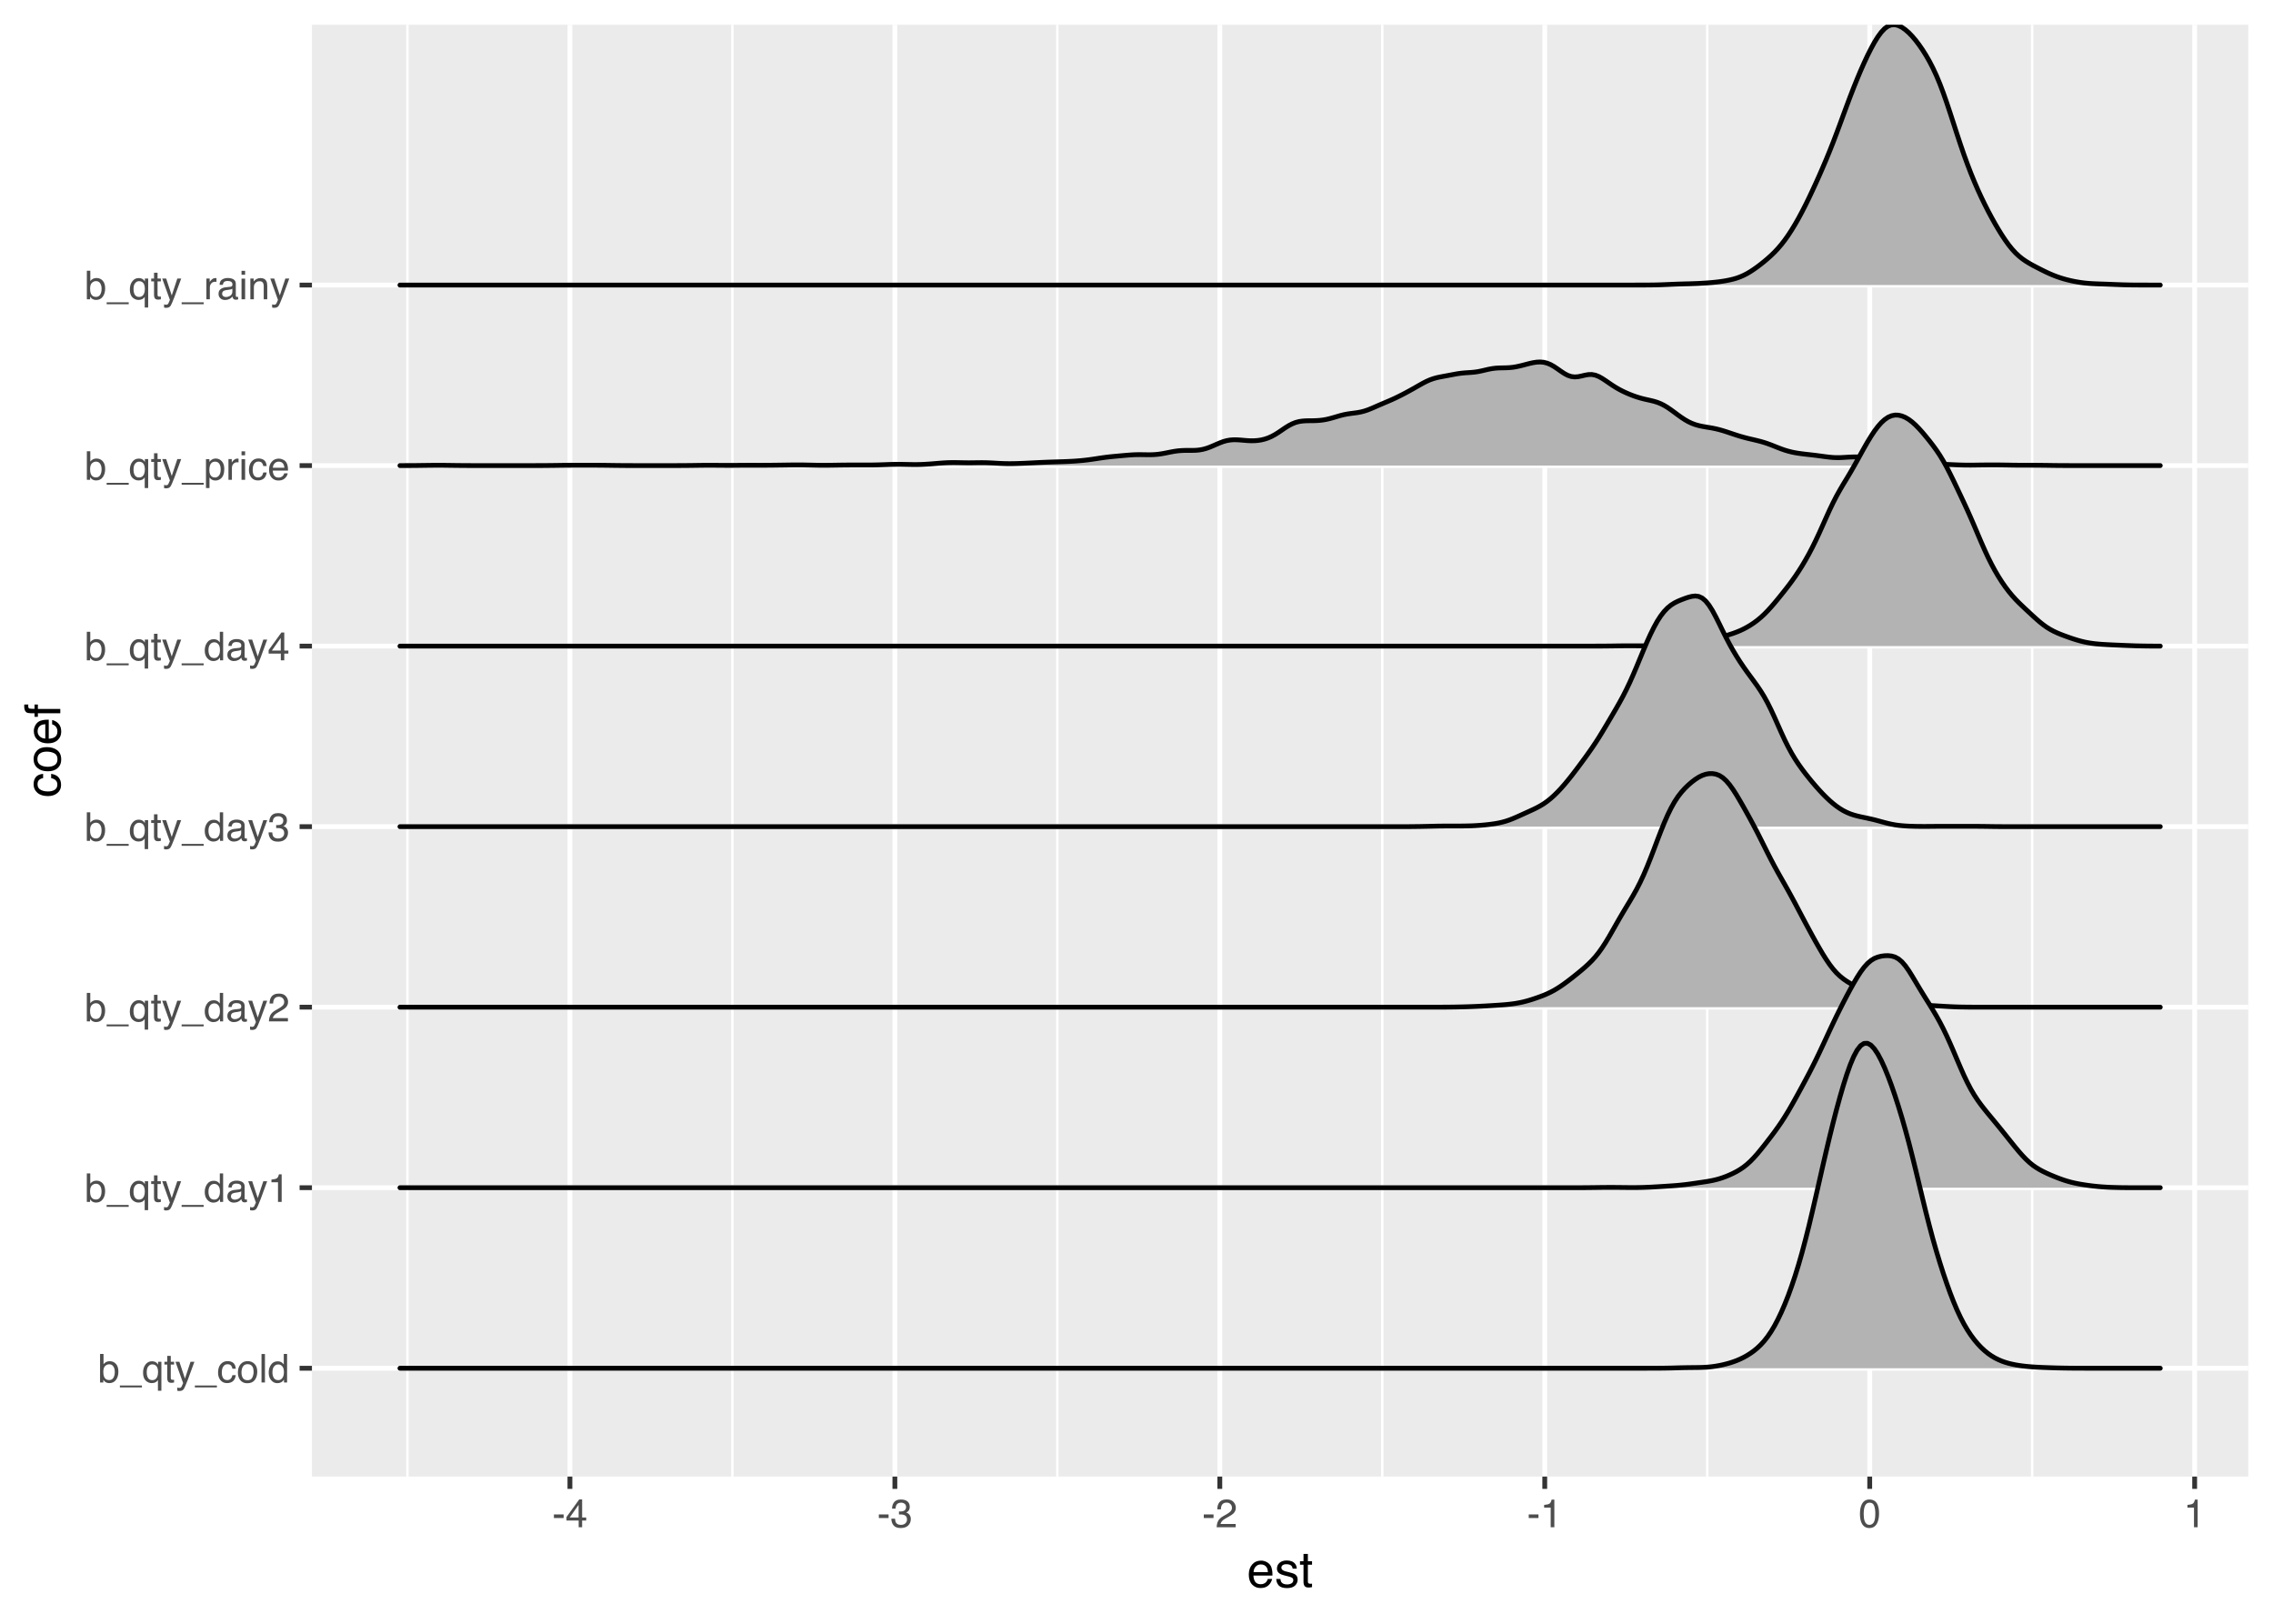 <?xml version="1.0" encoding="UTF-8"?>
<svg xmlns="http://www.w3.org/2000/svg" xmlns:xlink="http://www.w3.org/1999/xlink" width="504pt" height="360pt" viewBox="0 0 504 360" version="1.1">
<defs>
<g>
<symbol overflow="visible" id="glyph0-0">
<path style="stroke:none;" d="M 0.281 0 L 0.281 -6.312 L 5.297 -6.312 L 5.297 0 Z M 4.5 -0.797 L 4.5 -5.516 L 1.078 -5.516 L 1.078 -0.797 Z M 4.5 -0.797 "/>
</symbol>
<symbol overflow="visible" id="glyph0-1">
<path style="stroke:none;" d="M 0.5 -6.328 L 1.266 -6.328 L 1.266 -4.047 C 1.43 -4.266 1.629 -4.43 1.859 -4.547 C 2.098 -4.66 2.352 -4.719 2.625 -4.719 C 3.195 -4.719 3.66 -4.52 4.016 -4.125 C 4.379 -3.738 4.562 -3.16 4.562 -2.391 C 4.562 -1.66 4.383 -1.055 4.031 -0.578 C 3.676 -0.098 3.188 0.141 2.562 0.141 C 2.219 0.141 1.922 0.055 1.672 -0.109 C 1.535 -0.203 1.383 -0.363 1.219 -0.594 L 1.219 0 L 0.5 0 Z M 2.516 -0.531 C 2.93 -0.531 3.242 -0.695 3.453 -1.031 C 3.66 -1.363 3.766 -1.801 3.766 -2.344 C 3.766 -2.832 3.66 -3.234 3.453 -3.547 C 3.242 -3.867 2.938 -4.031 2.531 -4.031 C 2.188 -4.031 1.879 -3.898 1.609 -3.641 C 1.348 -3.379 1.219 -2.945 1.219 -2.344 C 1.219 -1.914 1.27 -1.566 1.375 -1.297 C 1.582 -0.785 1.961 -0.531 2.516 -0.531 Z M 2.516 -0.531 "/>
</symbol>
<symbol overflow="visible" id="glyph0-2">
<path style="stroke:none;" d="M 0 1.094 L 0 0.672 L 4.891 0.672 L 4.891 1.094 Z M 0 1.094 "/>
</symbol>
<symbol overflow="visible" id="glyph0-3">
<path style="stroke:none;" d="M 1.062 -2.234 C 1.062 -1.836 1.117 -1.504 1.234 -1.234 C 1.43 -0.754 1.785 -0.516 2.297 -0.516 C 2.828 -0.516 3.195 -0.77 3.406 -1.281 C 3.52 -1.551 3.578 -1.906 3.578 -2.344 C 3.578 -2.738 3.516 -3.07 3.391 -3.344 C 3.18 -3.789 2.812 -4.016 2.281 -4.016 C 1.945 -4.016 1.66 -3.867 1.422 -3.578 C 1.18 -3.297 1.062 -2.848 1.062 -2.234 Z M 2.203 -4.703 C 2.586 -4.703 2.91 -4.609 3.172 -4.422 C 3.316 -4.316 3.453 -4.16 3.578 -3.953 L 3.578 -4.594 L 4.312 -4.594 L 4.312 1.828 L 3.547 1.828 L 3.547 -0.531 C 3.41 -0.32 3.227 -0.156 3 -0.031 C 2.77 0.082 2.488 0.141 2.156 0.141 C 1.664 0.141 1.223 -0.047 0.828 -0.422 C 0.441 -0.805 0.25 -1.395 0.25 -2.188 C 0.25 -2.914 0.43 -3.516 0.797 -3.984 C 1.16 -4.461 1.629 -4.703 2.203 -4.703 Z M 2.203 -4.703 "/>
</symbol>
<symbol overflow="visible" id="glyph0-4">
<path style="stroke:none;" d="M 0.719 -5.891 L 1.5 -5.891 L 1.5 -4.594 L 2.234 -4.594 L 2.234 -3.969 L 1.5 -3.969 L 1.5 -0.969 C 1.5 -0.801 1.555 -0.691 1.672 -0.641 C 1.723 -0.609 1.82 -0.594 1.969 -0.594 C 2 -0.594 2.035 -0.594 2.078 -0.594 C 2.129 -0.594 2.18 -0.598 2.234 -0.609 L 2.234 0 C 2.148 0.02 2.055 0.035 1.953 0.047 C 1.859 0.066 1.758 0.078 1.656 0.078 C 1.289 0.078 1.039 -0.016 0.906 -0.203 C 0.781 -0.391 0.719 -0.629 0.719 -0.922 L 0.719 -3.969 L 0.094 -3.969 L 0.094 -4.594 L 0.719 -4.594 Z M 0.719 -5.891 "/>
</symbol>
<symbol overflow="visible" id="glyph0-5">
<path style="stroke:none;" d="M 3.438 -4.594 L 4.297 -4.594 C 4.18 -4.301 3.938 -3.629 3.562 -2.578 C 3.289 -1.785 3.055 -1.145 2.859 -0.656 C 2.41 0.52 2.094 1.238 1.906 1.5 C 1.727 1.758 1.414 1.891 0.969 1.891 C 0.863 1.891 0.781 1.883 0.719 1.875 C 0.664 1.863 0.594 1.848 0.5 1.828 L 0.5 1.125 C 0.633 1.156 0.734 1.176 0.797 1.188 C 0.859 1.195 0.91 1.203 0.953 1.203 C 1.098 1.203 1.203 1.176 1.266 1.125 C 1.336 1.082 1.395 1.023 1.438 0.953 C 1.457 0.93 1.508 0.812 1.594 0.594 C 1.688 0.383 1.754 0.234 1.797 0.141 L 0.094 -4.594 L 0.969 -4.594 L 2.203 -0.859 Z M 2.188 -4.719 Z M 2.188 -4.719 "/>
</symbol>
<symbol overflow="visible" id="glyph0-6">
<path style="stroke:none;" d="M 2.344 -4.734 C 2.863 -4.734 3.285 -4.609 3.609 -4.359 C 3.93 -4.109 4.125 -3.672 4.188 -3.047 L 3.438 -3.047 C 3.395 -3.336 3.289 -3.578 3.125 -3.766 C 2.957 -3.953 2.695 -4.047 2.344 -4.047 C 1.852 -4.047 1.5 -3.801 1.281 -3.312 C 1.145 -3.008 1.078 -2.629 1.078 -2.172 C 1.078 -1.703 1.172 -1.312 1.359 -1 C 1.555 -0.688 1.867 -0.531 2.297 -0.531 C 2.609 -0.531 2.859 -0.625 3.047 -0.812 C 3.234 -1.008 3.363 -1.281 3.438 -1.625 L 4.188 -1.625 C 4.102 -1.02 3.891 -0.57 3.547 -0.281 C 3.203 0 2.766 0.141 2.234 0.141 C 1.629 0.141 1.145 -0.078 0.781 -0.516 C 0.426 -0.961 0.25 -1.516 0.25 -2.172 C 0.25 -2.984 0.445 -3.613 0.844 -4.062 C 1.238 -4.508 1.738 -4.734 2.344 -4.734 Z M 2.219 -4.719 Z M 2.219 -4.719 "/>
</symbol>
<symbol overflow="visible" id="glyph0-7">
<path style="stroke:none;" d="M 2.391 -0.5 C 2.898 -0.5 3.25 -0.691 3.438 -1.078 C 3.633 -1.461 3.734 -1.895 3.734 -2.375 C 3.734 -2.801 3.664 -3.148 3.531 -3.422 C 3.312 -3.848 2.938 -4.062 2.406 -4.062 C 1.926 -4.062 1.578 -3.879 1.359 -3.516 C 1.148 -3.16 1.047 -2.727 1.047 -2.219 C 1.047 -1.727 1.148 -1.316 1.359 -0.984 C 1.578 -0.66 1.922 -0.5 2.391 -0.5 Z M 2.422 -4.734 C 3.016 -4.734 3.516 -4.535 3.922 -4.141 C 4.336 -3.742 4.547 -3.16 4.547 -2.391 C 4.547 -1.648 4.363 -1.035 4 -0.547 C 3.633 -0.066 3.07 0.172 2.312 0.172 C 1.688 0.172 1.188 -0.039 0.812 -0.469 C 0.438 -0.895 0.25 -1.473 0.25 -2.203 C 0.25 -2.973 0.445 -3.586 0.844 -4.047 C 1.238 -4.504 1.766 -4.734 2.422 -4.734 Z M 2.391 -4.719 Z M 2.391 -4.719 "/>
</symbol>
<symbol overflow="visible" id="glyph0-8">
<path style="stroke:none;" d="M 0.594 -6.312 L 1.359 -6.312 L 1.359 0 L 0.594 0 Z M 0.594 -6.312 "/>
</symbol>
<symbol overflow="visible" id="glyph0-9">
<path style="stroke:none;" d="M 1.062 -2.25 C 1.062 -1.75 1.164 -1.332 1.375 -1 C 1.582 -0.676 1.914 -0.516 2.375 -0.516 C 2.727 -0.516 3.02 -0.664 3.25 -0.969 C 3.488 -1.281 3.609 -1.723 3.609 -2.297 C 3.609 -2.879 3.488 -3.305 3.25 -3.578 C 3.008 -3.859 2.711 -4 2.359 -4 C 1.973 -4 1.66 -3.848 1.422 -3.547 C 1.18 -3.254 1.062 -2.82 1.062 -2.25 Z M 2.219 -4.688 C 2.57 -4.688 2.867 -4.609 3.109 -4.453 C 3.242 -4.367 3.398 -4.219 3.578 -4 L 3.578 -6.328 L 4.312 -6.328 L 4.312 0 L 3.625 0 L 3.625 -0.641 C 3.438 -0.359 3.219 -0.156 2.969 -0.031 C 2.727 0.094 2.453 0.156 2.141 0.156 C 1.617 0.156 1.172 -0.055 0.797 -0.484 C 0.422 -0.91 0.234 -1.484 0.234 -2.203 C 0.234 -2.867 0.406 -3.445 0.75 -3.938 C 1.094 -4.438 1.582 -4.688 2.219 -4.688 Z M 2.219 -4.688 "/>
</symbol>
<symbol overflow="visible" id="glyph0-10">
<path style="stroke:none;" d="M 1.156 -1.219 C 1.156 -1 1.238 -0.82 1.406 -0.688 C 1.57 -0.562 1.766 -0.5 1.984 -0.5 C 2.254 -0.5 2.52 -0.562 2.781 -0.688 C 3.207 -0.895 3.422 -1.238 3.422 -1.719 L 3.422 -2.344 C 3.328 -2.281 3.203 -2.227 3.047 -2.188 C 2.898 -2.145 2.754 -2.117 2.609 -2.109 L 2.141 -2.047 C 1.867 -2.004 1.66 -1.945 1.516 -1.875 C 1.273 -1.738 1.156 -1.52 1.156 -1.219 Z M 3.031 -2.781 C 3.207 -2.812 3.328 -2.891 3.391 -3.016 C 3.422 -3.078 3.438 -3.176 3.438 -3.312 C 3.438 -3.57 3.344 -3.758 3.156 -3.875 C 2.969 -4 2.703 -4.062 2.359 -4.062 C 1.953 -4.062 1.664 -3.953 1.5 -3.734 C 1.406 -3.609 1.344 -3.43 1.312 -3.203 L 0.594 -3.203 C 0.602 -3.766 0.785 -4.156 1.141 -4.375 C 1.492 -4.602 1.906 -4.719 2.375 -4.719 C 2.914 -4.719 3.352 -4.613 3.688 -4.406 C 4.02 -4.195 4.188 -3.875 4.188 -3.438 L 4.188 -0.797 C 4.188 -0.711 4.203 -0.645 4.234 -0.594 C 4.273 -0.551 4.348 -0.531 4.453 -0.531 C 4.484 -0.531 4.52 -0.531 4.562 -0.531 C 4.602 -0.531 4.648 -0.535 4.703 -0.547 L 4.703 0.016 C 4.578 0.055 4.484 0.078 4.422 0.078 C 4.359 0.086 4.273 0.094 4.172 0.094 C 3.898 0.094 3.707 0 3.594 -0.188 C 3.531 -0.281 3.484 -0.422 3.453 -0.609 C 3.297 -0.398 3.07 -0.219 2.781 -0.062 C 2.488 0.082 2.16 0.156 1.797 0.156 C 1.367 0.156 1.02 0.023 0.75 -0.234 C 0.488 -0.492 0.359 -0.816 0.359 -1.203 C 0.359 -1.629 0.488 -1.957 0.75 -2.188 C 1.02 -2.426 1.367 -2.578 1.797 -2.641 Z M 2.391 -4.719 Z M 2.391 -4.719 "/>
</symbol>
<symbol overflow="visible" id="glyph0-11">
<path style="stroke:none;" d="M 0.844 -4.359 L 0.844 -4.953 C 1.395 -5.004 1.781 -5.094 2 -5.219 C 2.227 -5.344 2.395 -5.645 2.5 -6.125 L 3.109 -6.125 L 3.109 0 L 2.297 0 L 2.297 -4.359 Z M 0.844 -4.359 "/>
</symbol>
<symbol overflow="visible" id="glyph0-12">
<path style="stroke:none;" d="M 0.281 0 C 0.301 -0.531 0.406 -0.988 0.594 -1.375 C 0.789 -1.77 1.164 -2.129 1.719 -2.453 L 2.547 -2.922 C 2.91 -3.141 3.164 -3.328 3.312 -3.484 C 3.551 -3.711 3.672 -3.984 3.672 -4.297 C 3.672 -4.648 3.562 -4.93 3.344 -5.141 C 3.133 -5.359 2.848 -5.469 2.484 -5.469 C 1.961 -5.469 1.598 -5.266 1.391 -4.859 C 1.285 -4.648 1.227 -4.352 1.219 -3.969 L 0.422 -3.969 C 0.43 -4.5 0.531 -4.938 0.719 -5.281 C 1.051 -5.875 1.645 -6.172 2.5 -6.172 C 3.195 -6.172 3.707 -5.977 4.031 -5.594 C 4.363 -5.219 4.531 -4.797 4.531 -4.328 C 4.531 -3.836 4.352 -3.414 4 -3.062 C 3.801 -2.863 3.441 -2.617 2.922 -2.328 L 2.344 -2 C 2.062 -1.844 1.836 -1.695 1.672 -1.562 C 1.391 -1.312 1.211 -1.035 1.141 -0.734 L 4.5 -0.734 L 4.5 0 Z M 0.281 0 "/>
</symbol>
<symbol overflow="visible" id="glyph0-13">
<path style="stroke:none;" d="M 2.281 0.172 C 1.551 0.172 1.02 -0.023 0.688 -0.422 C 0.363 -0.828 0.203 -1.316 0.203 -1.891 L 1.016 -1.891 C 1.047 -1.492 1.117 -1.203 1.234 -1.016 C 1.441 -0.691 1.805 -0.531 2.328 -0.531 C 2.734 -0.531 3.055 -0.641 3.297 -0.859 C 3.547 -1.078 3.672 -1.359 3.672 -1.703 C 3.672 -2.129 3.539 -2.426 3.281 -2.594 C 3.031 -2.758 2.672 -2.844 2.203 -2.844 C 2.148 -2.844 2.098 -2.844 2.047 -2.844 C 1.992 -2.844 1.941 -2.844 1.891 -2.844 L 1.891 -3.516 C 1.973 -3.516 2.039 -3.508 2.094 -3.5 C 2.145 -3.5 2.203 -3.5 2.266 -3.5 C 2.555 -3.5 2.797 -3.547 2.984 -3.641 C 3.305 -3.797 3.469 -4.082 3.469 -4.5 C 3.469 -4.801 3.359 -5.035 3.141 -5.203 C 2.922 -5.367 2.672 -5.453 2.391 -5.453 C 1.867 -5.453 1.508 -5.281 1.312 -4.938 C 1.207 -4.75 1.145 -4.477 1.125 -4.125 L 0.359 -4.125 C 0.359 -4.582 0.453 -4.973 0.641 -5.297 C 0.953 -5.867 1.504 -6.156 2.297 -6.156 C 2.93 -6.156 3.422 -6.016 3.766 -5.734 C 4.109 -5.461 4.281 -5.062 4.281 -4.531 C 4.281 -4.145 4.176 -3.836 3.969 -3.609 C 3.844 -3.461 3.68 -3.348 3.484 -3.266 C 3.805 -3.172 4.055 -3 4.234 -2.75 C 4.422 -2.5 4.516 -2.191 4.516 -1.828 C 4.516 -1.234 4.316 -0.75 3.922 -0.375 C 3.535 -0.008 2.988 0.172 2.281 0.172 Z M 2.281 0.172 "/>
</symbol>
<symbol overflow="visible" id="glyph0-14">
<path style="stroke:none;" d="M 2.906 -2.172 L 2.906 -4.969 L 0.938 -2.172 Z M 2.922 0 L 2.922 -1.5 L 0.219 -1.5 L 0.219 -2.266 L 3.047 -6.172 L 3.688 -6.172 L 3.688 -2.172 L 4.594 -2.172 L 4.594 -1.5 L 3.688 -1.5 L 3.688 0 Z M 2.922 0 "/>
</symbol>
<symbol overflow="visible" id="glyph0-15">
<path style="stroke:none;" d="M 2.516 -0.516 C 2.867 -0.516 3.164 -0.664 3.406 -0.969 C 3.645 -1.27 3.766 -1.723 3.766 -2.328 C 3.766 -2.691 3.711 -3.004 3.609 -3.266 C 3.41 -3.773 3.047 -4.031 2.516 -4.031 C 1.973 -4.031 1.602 -3.766 1.406 -3.234 C 1.301 -2.941 1.25 -2.578 1.25 -2.141 C 1.25 -1.785 1.301 -1.484 1.406 -1.234 C 1.602 -0.754 1.973 -0.516 2.516 -0.516 Z M 0.5 -4.578 L 1.266 -4.578 L 1.266 -3.969 C 1.41 -4.176 1.578 -4.336 1.766 -4.453 C 2.023 -4.629 2.332 -4.719 2.688 -4.719 C 3.207 -4.719 3.648 -4.516 4.016 -4.109 C 4.379 -3.711 4.562 -3.145 4.562 -2.406 C 4.562 -1.395 4.297 -0.676 3.766 -0.25 C 3.43 0.02 3.047 0.156 2.609 0.156 C 2.266 0.156 1.973 0.078 1.734 -0.078 C 1.598 -0.16 1.445 -0.305 1.281 -0.516 L 1.281 1.828 L 0.5 1.828 Z M 0.5 -4.578 "/>
</symbol>
<symbol overflow="visible" id="glyph0-16">
<path style="stroke:none;" d="M 0.594 -4.594 L 1.328 -4.594 L 1.328 -3.812 C 1.379 -3.957 1.523 -4.141 1.766 -4.359 C 2.004 -4.586 2.273 -4.703 2.578 -4.703 C 2.586 -4.703 2.609 -4.695 2.641 -4.688 C 2.68 -4.688 2.742 -4.688 2.828 -4.688 L 2.828 -3.859 C 2.773 -3.867 2.727 -3.875 2.688 -3.875 C 2.656 -3.883 2.617 -3.891 2.578 -3.891 C 2.18 -3.891 1.879 -3.766 1.672 -3.516 C 1.461 -3.266 1.359 -2.973 1.359 -2.641 L 1.359 0 L 0.594 0 Z M 0.594 -4.594 "/>
</symbol>
<symbol overflow="visible" id="glyph0-17">
<path style="stroke:none;" d="M 0.562 -4.578 L 1.359 -4.578 L 1.359 0 L 0.562 0 Z M 0.562 -6.312 L 1.359 -6.312 L 1.359 -5.438 L 0.562 -5.438 Z M 0.562 -6.312 "/>
</symbol>
<symbol overflow="visible" id="glyph0-18">
<path style="stroke:none;" d="M 2.484 -4.703 C 2.805 -4.703 3.117 -4.625 3.422 -4.469 C 3.734 -4.32 3.969 -4.125 4.125 -3.875 C 4.281 -3.645 4.383 -3.375 4.438 -3.062 C 4.488 -2.852 4.516 -2.516 4.516 -2.047 L 1.141 -2.047 C 1.148 -1.586 1.258 -1.211 1.469 -0.922 C 1.676 -0.641 1.992 -0.5 2.422 -0.5 C 2.828 -0.5 3.148 -0.633 3.391 -0.906 C 3.523 -1.062 3.625 -1.238 3.688 -1.438 L 4.453 -1.438 C 4.43 -1.27 4.363 -1.082 4.25 -0.875 C 4.133 -0.664 4.004 -0.5 3.859 -0.375 C 3.629 -0.145 3.344 0.008 3 0.094 C 2.812 0.133 2.598 0.156 2.359 0.156 C 1.785 0.156 1.301 -0.051 0.906 -0.469 C 0.508 -0.883 0.312 -1.469 0.312 -2.219 C 0.312 -2.945 0.508 -3.539 0.906 -4 C 1.312 -4.469 1.836 -4.703 2.484 -4.703 Z M 3.719 -2.672 C 3.688 -3.004 3.613 -3.27 3.5 -3.469 C 3.281 -3.844 2.926 -4.031 2.438 -4.031 C 2.082 -4.031 1.785 -3.898 1.547 -3.641 C 1.305 -3.391 1.176 -3.066 1.156 -2.672 Z M 2.406 -4.719 Z M 2.406 -4.719 "/>
</symbol>
<symbol overflow="visible" id="glyph0-19">
<path style="stroke:none;" d="M 0.562 -4.594 L 1.297 -4.594 L 1.297 -3.953 C 1.516 -4.211 1.742 -4.398 1.984 -4.516 C 2.234 -4.641 2.508 -4.703 2.812 -4.703 C 3.457 -4.703 3.895 -4.473 4.125 -4.016 C 4.25 -3.766 4.312 -3.41 4.312 -2.953 L 4.312 0 L 3.531 0 L 3.531 -2.906 C 3.531 -3.176 3.488 -3.398 3.406 -3.578 C 3.27 -3.859 3.02 -4 2.656 -4 C 2.477 -4 2.328 -3.984 2.203 -3.953 C 1.992 -3.891 1.812 -3.766 1.656 -3.578 C 1.52 -3.422 1.43 -3.258 1.391 -3.094 C 1.359 -2.938 1.344 -2.707 1.344 -2.406 L 1.344 0 L 0.562 0 Z M 2.391 -4.719 Z M 2.391 -4.719 "/>
</symbol>
<symbol overflow="visible" id="glyph0-20">
<path style="stroke:none;" d="M 0.359 -2.844 L 2.516 -2.844 L 2.516 -2.047 L 0.359 -2.047 Z M 0.359 -2.844 "/>
</symbol>
<symbol overflow="visible" id="glyph0-21">
<path style="stroke:none;" d="M 2.375 -6.156 C 3.176 -6.156 3.754 -5.828 4.109 -5.172 C 4.379 -4.66 4.516 -3.961 4.516 -3.078 C 4.516 -2.242 4.391 -1.555 4.141 -1.016 C 3.785 -0.223 3.195 0.172 2.375 0.172 C 1.633 0.172 1.082 -0.148 0.719 -0.797 C 0.426 -1.328 0.281 -2.047 0.281 -2.953 C 0.281 -3.648 0.367 -4.25 0.547 -4.75 C 0.879 -5.688 1.488 -6.156 2.375 -6.156 Z M 2.375 -0.531 C 2.77 -0.531 3.086 -0.707 3.328 -1.062 C 3.566 -1.426 3.688 -2.086 3.688 -3.047 C 3.688 -3.754 3.598 -4.332 3.422 -4.781 C 3.254 -5.227 2.922 -5.453 2.422 -5.453 C 1.973 -5.453 1.641 -5.238 1.422 -4.812 C 1.211 -4.383 1.109 -3.754 1.109 -2.922 C 1.109 -2.297 1.176 -1.789 1.312 -1.406 C 1.52 -0.82 1.875 -0.531 2.375 -0.531 Z M 2.375 -0.531 "/>
</symbol>
<symbol overflow="visible" id="glyph1-0">
<path style="stroke:none;" d="M 0.359 0 L 0.359 -7.891 L 6.625 -7.891 L 6.625 0 Z M 5.625 -0.984 L 5.625 -6.906 L 1.344 -6.906 L 1.344 -0.984 Z M 5.625 -0.984 "/>
</symbol>
<symbol overflow="visible" id="glyph1-1">
<path style="stroke:none;" d="M 3.109 -5.875 C 3.516 -5.875 3.906 -5.781 4.281 -5.594 C 4.664 -5.406 4.961 -5.156 5.172 -4.844 C 5.359 -4.562 5.484 -4.223 5.547 -3.828 C 5.609 -3.566 5.641 -3.145 5.641 -2.562 L 1.422 -2.562 C 1.441 -1.977 1.578 -1.508 1.828 -1.156 C 2.086 -0.812 2.488 -0.641 3.031 -0.641 C 3.539 -0.641 3.945 -0.805 4.25 -1.141 C 4.414 -1.328 4.535 -1.551 4.609 -1.812 L 5.562 -1.812 C 5.531 -1.594 5.441 -1.352 5.297 -1.094 C 5.16 -0.832 5.004 -0.625 4.828 -0.469 C 4.535 -0.176 4.176 0.02 3.75 0.125 C 3.508 0.176 3.242 0.203 2.953 0.203 C 2.234 0.203 1.625 -0.055 1.125 -0.578 C 0.633 -1.098 0.391 -1.828 0.391 -2.766 C 0.391 -3.691 0.641 -4.441 1.141 -5.016 C 1.641 -5.586 2.297 -5.875 3.109 -5.875 Z M 4.641 -3.328 C 4.609 -3.754 4.52 -4.094 4.375 -4.344 C 4.102 -4.801 3.66 -5.031 3.047 -5.031 C 2.598 -5.031 2.223 -4.867 1.922 -4.547 C 1.629 -4.234 1.473 -3.828 1.453 -3.328 Z M 3.016 -5.891 Z M 3.016 -5.891 "/>
</symbol>
<symbol overflow="visible" id="glyph1-2">
<path style="stroke:none;" d="M 1.281 -1.812 C 1.312 -1.488 1.395 -1.238 1.531 -1.062 C 1.77 -0.75 2.191 -0.594 2.797 -0.594 C 3.148 -0.594 3.461 -0.672 3.734 -0.828 C 4.004 -0.984 4.141 -1.223 4.141 -1.547 C 4.141 -1.797 4.031 -1.984 3.812 -2.109 C 3.676 -2.191 3.398 -2.285 2.984 -2.391 L 2.219 -2.578 C 1.727 -2.703 1.367 -2.836 1.141 -2.984 C 0.723 -3.254 0.516 -3.617 0.516 -4.078 C 0.516 -4.617 0.707 -5.055 1.094 -5.391 C 1.488 -5.734 2.02 -5.906 2.688 -5.906 C 3.551 -5.906 4.176 -5.648 4.562 -5.141 C 4.801 -4.816 4.914 -4.469 4.906 -4.094 L 4 -4.094 C 3.977 -4.312 3.898 -4.508 3.766 -4.688 C 3.547 -4.945 3.16 -5.078 2.609 -5.078 C 2.242 -5.078 1.969 -5.004 1.781 -4.859 C 1.594 -4.723 1.5 -4.539 1.5 -4.312 C 1.5 -4.062 1.625 -3.863 1.875 -3.719 C 2.008 -3.625 2.219 -3.539 2.5 -3.469 L 3.141 -3.312 C 3.836 -3.145 4.301 -2.984 4.531 -2.828 C 4.914 -2.578 5.109 -2.191 5.109 -1.672 C 5.109 -1.148 4.91 -0.703 4.516 -0.328 C 4.129 0.035 3.539 0.219 2.75 0.219 C 1.895 0.219 1.285 0.023 0.922 -0.359 C 0.566 -0.754 0.379 -1.238 0.359 -1.812 Z M 2.719 -5.891 Z M 2.719 -5.891 "/>
</symbol>
<symbol overflow="visible" id="glyph1-3">
<path style="stroke:none;" d="M 0.906 -7.359 L 1.875 -7.359 L 1.875 -5.75 L 2.797 -5.75 L 2.797 -4.969 L 1.875 -4.969 L 1.875 -1.203 C 1.875 -1.004 1.941 -0.875 2.078 -0.812 C 2.16 -0.77 2.285 -0.75 2.453 -0.75 C 2.504 -0.75 2.555 -0.75 2.609 -0.75 C 2.66 -0.75 2.723 -0.754 2.797 -0.766 L 2.797 0 C 2.68 0.031 2.562 0.051 2.438 0.062 C 2.32 0.082 2.195 0.094 2.062 0.094 C 1.613 0.094 1.305 -0.02 1.141 -0.25 C 0.984 -0.488 0.906 -0.789 0.906 -1.156 L 0.906 -4.969 L 0.125 -4.969 L 0.125 -5.75 L 0.906 -5.75 Z M 0.906 -7.359 "/>
</symbol>
<symbol overflow="visible" id="glyph2-0">
<path style="stroke:none;" d="M 0 -0.359 L -7.891 -0.359 L -7.891 -6.625 L 0 -6.625 Z M -0.984 -5.625 L -6.906 -5.625 L -6.906 -1.344 L -0.984 -1.344 Z M -0.984 -5.625 "/>
</symbol>
<symbol overflow="visible" id="glyph2-1">
<path style="stroke:none;" d="M -5.922 -2.922 C -5.922 -3.578 -5.758 -4.109 -5.438 -4.516 C -5.125 -4.922 -4.582 -5.164 -3.812 -5.25 L -3.812 -4.297 C -4.164 -4.242 -4.457 -4.113 -4.688 -3.906 C -4.926 -3.707 -5.047 -3.379 -5.047 -2.922 C -5.047 -2.305 -4.75 -1.867 -4.156 -1.609 C -3.758 -1.43 -3.273 -1.344 -2.703 -1.344 C -2.129 -1.344 -1.645 -1.461 -1.25 -1.703 C -0.852 -1.953 -0.656 -2.336 -0.656 -2.859 C -0.656 -3.266 -0.773 -3.582 -1.016 -3.812 C -1.266 -4.051 -1.602 -4.211 -2.031 -4.297 L -2.031 -5.25 C -1.27 -5.133 -0.711 -4.863 -0.359 -4.438 C -0.004 -4.008 0.172 -3.457 0.172 -2.781 C 0.172 -2.031 -0.102 -1.43 -0.656 -0.984 C -1.207 -0.535 -1.895 -0.312 -2.719 -0.312 C -3.727 -0.312 -4.516 -0.555 -5.078 -1.047 C -5.641 -1.535 -5.922 -2.16 -5.922 -2.922 Z M -5.891 -2.781 Z M -5.891 -2.781 "/>
</symbol>
<symbol overflow="visible" id="glyph2-2">
<path style="stroke:none;" d="M -0.625 -2.984 C -0.625 -3.629 -0.863 -4.07 -1.344 -4.312 C -1.832 -4.551 -2.375 -4.672 -2.969 -4.672 C -3.508 -4.672 -3.945 -4.582 -4.281 -4.406 C -4.812 -4.133 -5.078 -3.664 -5.078 -3 C -5.078 -2.406 -4.848 -1.973 -4.391 -1.703 C -3.941 -1.441 -3.398 -1.312 -2.766 -1.312 C -2.148 -1.312 -1.641 -1.441 -1.234 -1.703 C -0.828 -1.973 -0.625 -2.398 -0.625 -2.984 Z M -5.922 -3.031 C -5.922 -3.77 -5.672 -4.395 -5.172 -4.906 C -4.68 -5.414 -3.957 -5.672 -3 -5.672 C -2.07 -5.672 -1.305 -5.445 -0.703 -5 C -0.098 -4.551 0.203 -3.852 0.203 -2.906 C 0.203 -2.113 -0.062 -1.484 -0.594 -1.016 C -1.125 -0.547 -1.844 -0.312 -2.75 -0.312 C -3.719 -0.312 -4.488 -0.555 -5.062 -1.047 C -5.633 -1.535 -5.922 -2.195 -5.922 -3.031 Z M -5.891 -3 Z M -5.891 -3 "/>
</symbol>
<symbol overflow="visible" id="glyph2-3">
<path style="stroke:none;" d="M -5.875 -3.109 C -5.875 -3.516 -5.781 -3.906 -5.594 -4.281 C -5.406 -4.664 -5.156 -4.961 -4.844 -5.172 C -4.562 -5.359 -4.223 -5.484 -3.828 -5.547 C -3.566 -5.609 -3.145 -5.641 -2.562 -5.641 L -2.562 -1.422 C -1.977 -1.441 -1.508 -1.578 -1.156 -1.828 C -0.812 -2.086 -0.641 -2.488 -0.641 -3.031 C -0.641 -3.539 -0.805 -3.945 -1.141 -4.25 C -1.328 -4.414 -1.551 -4.535 -1.812 -4.609 L -1.812 -5.562 C -1.594 -5.531 -1.352 -5.441 -1.094 -5.297 C -0.832 -5.16 -0.625 -5.004 -0.469 -4.828 C -0.176 -4.535 0.02 -4.176 0.125 -3.75 C 0.176 -3.508 0.203 -3.242 0.203 -2.953 C 0.203 -2.234 -0.055 -1.625 -0.578 -1.125 C -1.098 -0.633 -1.828 -0.391 -2.766 -0.391 C -3.691 -0.391 -4.441 -0.641 -5.016 -1.141 C -5.586 -1.641 -5.875 -2.297 -5.875 -3.109 Z M -3.328 -4.641 C -3.754 -4.609 -4.094 -4.52 -4.344 -4.375 C -4.801 -4.102 -5.031 -3.66 -5.031 -3.047 C -5.031 -2.598 -4.867 -2.223 -4.547 -1.922 C -4.234 -1.629 -3.828 -1.473 -3.328 -1.453 Z M -5.891 -3.016 Z M -5.891 -3.016 "/>
</symbol>
<symbol overflow="visible" id="glyph2-4">
<path style="stroke:none;" d="M -6.625 -0.953 C -7.031 -0.961 -7.328 -1.031 -7.516 -1.156 C -7.836 -1.383 -8 -1.82 -8 -2.469 C -8 -2.531 -8 -2.594 -8 -2.656 C -8 -2.719 -7.992 -2.789 -7.984 -2.875 L -7.094 -2.875 C -7.102 -2.77 -7.109 -2.695 -7.109 -2.656 C -7.109 -2.613 -7.109 -2.57 -7.109 -2.531 C -7.109 -2.238 -7.031 -2.062 -6.875 -2 C -6.727 -1.945 -6.344 -1.922 -5.719 -1.922 L -5.719 -2.875 L -4.969 -2.875 L -4.969 -1.906 L 0 -1.906 L 0 -0.953 L -4.969 -0.953 L -4.969 -0.156 L -5.719 -0.156 L -5.719 -0.953 Z M -6.625 -0.953 "/>
</symbol>
</g>
<clipPath id="clip1">
  <path d="M 69.168 5.48 L 499 5.48 L 499 328 L 69.168 328 Z M 69.168 5.48 "/>
</clipPath>
<clipPath id="clip2">
  <path d="M 90 5.48 L 91 5.48 L 91 328 L 90 328 Z M 90 5.48 "/>
</clipPath>
<clipPath id="clip3">
  <path d="M 162 5.48 L 163 5.48 L 163 328 L 162 328 Z M 162 5.48 "/>
</clipPath>
<clipPath id="clip4">
  <path d="M 234 5.48 L 235 5.48 L 235 328 L 234 328 Z M 234 5.48 "/>
</clipPath>
<clipPath id="clip5">
  <path d="M 306 5.48 L 307 5.48 L 307 328 L 306 328 Z M 306 5.48 "/>
</clipPath>
<clipPath id="clip6">
  <path d="M 378 5.48 L 379 5.48 L 379 328 L 378 328 Z M 378 5.48 "/>
</clipPath>
<clipPath id="clip7">
  <path d="M 450 5.48 L 451 5.48 L 451 328 L 450 328 Z M 450 5.48 "/>
</clipPath>
<clipPath id="clip8">
  <path d="M 69.168 302 L 499.52 302 L 499.52 304 L 69.168 304 Z M 69.168 302 "/>
</clipPath>
<clipPath id="clip9">
  <path d="M 69.168 262 L 499.52 262 L 499.52 264 L 69.168 264 Z M 69.168 262 "/>
</clipPath>
<clipPath id="clip10">
  <path d="M 69.168 222 L 499.52 222 L 499.52 224 L 69.168 224 Z M 69.168 222 "/>
</clipPath>
<clipPath id="clip11">
  <path d="M 69.168 182 L 499.52 182 L 499.52 184 L 69.168 184 Z M 69.168 182 "/>
</clipPath>
<clipPath id="clip12">
  <path d="M 69.168 142 L 499.52 142 L 499.52 144 L 69.168 144 Z M 69.168 142 "/>
</clipPath>
<clipPath id="clip13">
  <path d="M 69.168 102 L 499.52 102 L 499.52 104 L 69.168 104 Z M 69.168 102 "/>
</clipPath>
<clipPath id="clip14">
  <path d="M 69.168 62 L 499.52 62 L 499.52 64 L 69.168 64 Z M 69.168 62 "/>
</clipPath>
<clipPath id="clip15">
  <path d="M 125 5.48 L 127 5.48 L 127 328 L 125 328 Z M 125 5.48 "/>
</clipPath>
<clipPath id="clip16">
  <path d="M 197 5.48 L 199 5.48 L 199 328 L 197 328 Z M 197 5.48 "/>
</clipPath>
<clipPath id="clip17">
  <path d="M 269 5.48 L 272 5.48 L 272 328 L 269 328 Z M 269 5.48 "/>
</clipPath>
<clipPath id="clip18">
  <path d="M 341 5.48 L 344 5.48 L 344 328 L 341 328 Z M 341 5.48 "/>
</clipPath>
<clipPath id="clip19">
  <path d="M 414 5.48 L 416 5.48 L 416 328 L 414 328 Z M 414 5.48 "/>
</clipPath>
<clipPath id="clip20">
  <path d="M 486 5.48 L 488 5.48 L 488 328 L 486 328 Z M 486 5.48 "/>
</clipPath>
<clipPath id="clip21">
  <path d="M 88 5.48 L 480 5.48 L 480 64 L 88 64 Z M 88 5.48 "/>
</clipPath>
</defs>
<g id="surface26">
<rect x="0" y="0" width="504" height="360" style="fill:rgb(100%,100%,100%);fill-opacity:1;stroke:none;"/>
<rect x="0" y="0" width="504" height="360" style="fill:rgb(100%,100%,100%);fill-opacity:1;stroke:none;"/>
<path style="fill:none;stroke-width:1.067;stroke-linecap:round;stroke-linejoin:round;stroke:rgb(100%,100%,100%);stroke-opacity:1;stroke-miterlimit:10;" d="M 0 360 L 504 360 L 504 0 L 0 0 Z M 0 360 "/>
<g clip-path="url(#clip1)" clip-rule="nonzero">
<path style=" stroke:none;fill-rule:nonzero;fill:rgb(92.157%,92.157%,92.157%);fill-opacity:1;" d="M 69.168 327.367 L 498.52 327.367 L 498.52 5.48 L 69.168 5.48 Z M 69.168 327.367 "/>
</g>
<g clip-path="url(#clip2)" clip-rule="nonzero">
<path style="fill:none;stroke-width:0.533;stroke-linecap:butt;stroke-linejoin:round;stroke:rgb(100%,100%,100%);stroke-opacity:1;stroke-miterlimit:10;" d="M 90.344 327.367 L 90.344 5.48 "/>
</g>
<g clip-path="url(#clip3)" clip-rule="nonzero">
<path style="fill:none;stroke-width:0.533;stroke-linecap:butt;stroke-linejoin:round;stroke:rgb(100%,100%,100%);stroke-opacity:1;stroke-miterlimit:10;" d="M 162.395 327.367 L 162.395 5.48 "/>
</g>
<g clip-path="url(#clip4)" clip-rule="nonzero">
<path style="fill:none;stroke-width:0.533;stroke-linecap:butt;stroke-linejoin:round;stroke:rgb(100%,100%,100%);stroke-opacity:1;stroke-miterlimit:10;" d="M 234.449 327.367 L 234.449 5.48 "/>
</g>
<g clip-path="url(#clip5)" clip-rule="nonzero">
<path style="fill:none;stroke-width:0.533;stroke-linecap:butt;stroke-linejoin:round;stroke:rgb(100%,100%,100%);stroke-opacity:1;stroke-miterlimit:10;" d="M 306.5 327.367 L 306.5 5.48 "/>
</g>
<g clip-path="url(#clip6)" clip-rule="nonzero">
<path style="fill:none;stroke-width:0.533;stroke-linecap:butt;stroke-linejoin:round;stroke:rgb(100%,100%,100%);stroke-opacity:1;stroke-miterlimit:10;" d="M 378.551 327.367 L 378.551 5.48 "/>
</g>
<g clip-path="url(#clip7)" clip-rule="nonzero">
<path style="fill:none;stroke-width:0.533;stroke-linecap:butt;stroke-linejoin:round;stroke:rgb(100%,100%,100%);stroke-opacity:1;stroke-miterlimit:10;" d="M 450.602 327.367 L 450.602 5.48 "/>
</g>
<g clip-path="url(#clip8)" clip-rule="nonzero">
<path style="fill:none;stroke-width:1.067;stroke-linecap:butt;stroke-linejoin:round;stroke:rgb(100%,100%,100%);stroke-opacity:1;stroke-miterlimit:10;" d="M 69.168 303.352 L 498.52 303.352 "/>
</g>
<g clip-path="url(#clip9)" clip-rule="nonzero">
<path style="fill:none;stroke-width:1.067;stroke-linecap:butt;stroke-linejoin:round;stroke:rgb(100%,100%,100%);stroke-opacity:1;stroke-miterlimit:10;" d="M 69.168 263.324 L 498.52 263.324 "/>
</g>
<g clip-path="url(#clip10)" clip-rule="nonzero">
<path style="fill:none;stroke-width:1.067;stroke-linecap:butt;stroke-linejoin:round;stroke:rgb(100%,100%,100%);stroke-opacity:1;stroke-miterlimit:10;" d="M 69.168 223.301 L 498.52 223.301 "/>
</g>
<g clip-path="url(#clip11)" clip-rule="nonzero">
<path style="fill:none;stroke-width:1.067;stroke-linecap:butt;stroke-linejoin:round;stroke:rgb(100%,100%,100%);stroke-opacity:1;stroke-miterlimit:10;" d="M 69.168 183.273 L 498.52 183.273 "/>
</g>
<g clip-path="url(#clip12)" clip-rule="nonzero">
<path style="fill:none;stroke-width:1.067;stroke-linecap:butt;stroke-linejoin:round;stroke:rgb(100%,100%,100%);stroke-opacity:1;stroke-miterlimit:10;" d="M 69.168 143.25 L 498.52 143.25 "/>
</g>
<g clip-path="url(#clip13)" clip-rule="nonzero">
<path style="fill:none;stroke-width:1.067;stroke-linecap:butt;stroke-linejoin:round;stroke:rgb(100%,100%,100%);stroke-opacity:1;stroke-miterlimit:10;" d="M 69.168 103.223 L 498.52 103.223 "/>
</g>
<g clip-path="url(#clip14)" clip-rule="nonzero">
<path style="fill:none;stroke-width:1.067;stroke-linecap:butt;stroke-linejoin:round;stroke:rgb(100%,100%,100%);stroke-opacity:1;stroke-miterlimit:10;" d="M 69.168 63.199 L 498.52 63.199 "/>
</g>
<g clip-path="url(#clip15)" clip-rule="nonzero">
<path style="fill:none;stroke-width:1.067;stroke-linecap:butt;stroke-linejoin:round;stroke:rgb(100%,100%,100%);stroke-opacity:1;stroke-miterlimit:10;" d="M 126.371 327.367 L 126.371 5.48 "/>
</g>
<g clip-path="url(#clip16)" clip-rule="nonzero">
<path style="fill:none;stroke-width:1.067;stroke-linecap:butt;stroke-linejoin:round;stroke:rgb(100%,100%,100%);stroke-opacity:1;stroke-miterlimit:10;" d="M 198.422 327.367 L 198.422 5.48 "/>
</g>
<g clip-path="url(#clip17)" clip-rule="nonzero">
<path style="fill:none;stroke-width:1.067;stroke-linecap:butt;stroke-linejoin:round;stroke:rgb(100%,100%,100%);stroke-opacity:1;stroke-miterlimit:10;" d="M 270.473 327.367 L 270.473 5.48 "/>
</g>
<g clip-path="url(#clip18)" clip-rule="nonzero">
<path style="fill:none;stroke-width:1.067;stroke-linecap:butt;stroke-linejoin:round;stroke:rgb(100%,100%,100%);stroke-opacity:1;stroke-miterlimit:10;" d="M 342.523 327.367 L 342.523 5.48 "/>
</g>
<g clip-path="url(#clip19)" clip-rule="nonzero">
<path style="fill:none;stroke-width:1.067;stroke-linecap:butt;stroke-linejoin:round;stroke:rgb(100%,100%,100%);stroke-opacity:1;stroke-miterlimit:10;" d="M 414.578 327.367 L 414.578 5.48 "/>
</g>
<g clip-path="url(#clip20)" clip-rule="nonzero">
<path style="fill:none;stroke-width:1.067;stroke-linecap:butt;stroke-linejoin:round;stroke:rgb(100%,100%,100%);stroke-opacity:1;stroke-miterlimit:10;" d="M 486.629 327.367 L 486.629 5.48 "/>
</g>
<g clip-path="url(#clip21)" clip-rule="nonzero">
<path style=" stroke:none;fill-rule:nonzero;fill:rgb(70.196%,70.196%,70.196%);fill-opacity:1;" d="M 88.684 63.199 L 362.137 63.199 L 362.902 63.195 L 364.43 63.195 L 365.191 63.191 L 366.723 63.176 L 367.484 63.16 L 368.25 63.137 L 369.012 63.109 L 369.777 63.078 L 370.539 63.043 L 371.305 63.012 L 372.066 62.984 L 372.832 62.961 L 373.594 62.938 L 374.359 62.922 L 375.125 62.898 L 375.887 62.871 L 376.652 62.84 L 377.414 62.797 L 378.18 62.75 L 378.941 62.695 L 379.707 62.629 L 380.469 62.551 L 381.234 62.461 L 381.996 62.352 L 382.762 62.223 L 383.523 62.07 L 384.289 61.891 L 385.055 61.668 L 385.816 61.395 L 386.582 61.062 L 387.344 60.672 L 388.109 60.223 L 388.871 59.719 L 389.637 59.18 L 390.398 58.602 L 391.164 57.992 L 391.926 57.348 L 392.691 56.664 L 393.457 55.922 L 394.219 55.109 L 394.984 54.215 L 395.746 53.23 L 396.512 52.152 L 397.273 50.98 L 398.039 49.723 L 398.801 48.383 L 399.566 46.961 L 400.328 45.469 L 401.094 43.91 L 401.855 42.297 L 402.621 40.637 L 403.387 38.938 L 404.148 37.191 L 404.914 35.398 L 405.676 33.539 L 406.441 31.613 L 407.203 29.613 L 407.969 27.566 L 408.73 25.492 L 409.496 23.422 L 410.258 21.391 L 411.023 19.422 L 411.789 17.523 L 412.551 15.703 L 413.316 13.977 L 414.078 12.34 L 414.844 10.816 L 415.605 9.418 L 416.371 8.18 L 417.133 7.141 L 417.898 6.332 L 418.66 5.785 L 419.426 5.504 L 420.188 5.48 L 420.953 5.676 L 421.719 6.055 L 422.48 6.59 L 423.246 7.254 L 424.008 8.047 L 424.773 8.949 L 425.535 9.957 L 426.301 11.066 L 427.062 12.277 L 427.828 13.613 L 428.59 15.09 L 429.355 16.734 L 430.121 18.562 L 430.883 20.578 L 431.648 22.754 L 432.41 25.043 L 433.176 27.395 L 433.938 29.75 L 434.703 32.055 L 435.465 34.27 L 436.23 36.375 L 436.992 38.363 L 437.758 40.234 L 438.52 42 L 439.285 43.668 L 440.051 45.25 L 440.812 46.754 L 441.578 48.188 L 442.34 49.555 L 443.105 50.859 L 443.867 52.09 L 444.633 53.242 L 445.395 54.301 L 446.16 55.246 L 446.922 56.078 L 447.688 56.793 L 448.453 57.406 L 449.215 57.93 L 449.98 58.395 L 450.742 58.824 L 451.508 59.227 L 452.27 59.621 L 453.035 60.004 L 453.797 60.375 L 454.562 60.723 L 455.324 61.043 L 456.09 61.336 L 456.852 61.598 L 457.617 61.832 L 458.383 62.039 L 459.145 62.223 L 459.91 62.383 L 460.672 62.523 L 461.438 62.645 L 462.199 62.742 L 462.965 62.816 L 463.727 62.871 L 464.492 62.91 L 465.254 62.941 L 466.02 62.965 L 466.785 62.992 L 467.547 63.02 L 468.312 63.051 L 469.074 63.082 L 469.84 63.109 L 470.602 63.137 L 471.367 63.156 L 472.129 63.172 L 472.895 63.184 L 473.656 63.188 L 474.422 63.195 L 475.949 63.195 L 476.715 63.199 L 479.004 63.199 Z M 88.684 63.199 "/>
<path style="fill:none;stroke-width:1.067;stroke-linecap:round;stroke-linejoin:round;stroke:rgb(0%,0%,0%);stroke-opacity:1;stroke-miterlimit:10;" d="M 88.684 63.199 L 362.137 63.199 L 362.902 63.195 L 364.43 63.195 L 365.191 63.191 L 366.723 63.176 L 367.484 63.16 L 368.25 63.137 L 369.012 63.109 L 369.777 63.078 L 370.539 63.043 L 371.305 63.012 L 372.066 62.984 L 372.832 62.961 L 373.594 62.938 L 374.359 62.922 L 375.125 62.898 L 375.887 62.871 L 376.652 62.84 L 377.414 62.797 L 378.18 62.75 L 378.941 62.695 L 379.707 62.629 L 380.469 62.551 L 381.234 62.461 L 381.996 62.352 L 382.762 62.223 L 383.523 62.07 L 384.289 61.891 L 385.055 61.668 L 385.816 61.395 L 386.582 61.062 L 387.344 60.672 L 388.109 60.223 L 388.871 59.719 L 389.637 59.18 L 390.398 58.602 L 391.164 57.992 L 391.926 57.348 L 392.691 56.664 L 393.457 55.922 L 394.219 55.109 L 394.984 54.215 L 395.746 53.23 L 396.512 52.152 L 397.273 50.98 L 398.039 49.723 L 398.801 48.383 L 399.566 46.961 L 400.328 45.469 L 401.094 43.91 L 401.855 42.297 L 402.621 40.637 L 403.387 38.938 L 404.148 37.191 L 404.914 35.398 L 405.676 33.539 L 406.441 31.613 L 407.203 29.613 L 407.969 27.566 L 408.73 25.492 L 409.496 23.422 L 410.258 21.391 L 411.023 19.422 L 411.789 17.523 L 412.551 15.703 L 413.316 13.977 L 414.078 12.34 L 414.844 10.816 L 415.605 9.418 L 416.371 8.18 L 417.133 7.141 L 417.898 6.332 L 418.66 5.785 L 419.426 5.504 L 420.188 5.48 L 420.953 5.676 L 421.719 6.055 L 422.48 6.59 L 423.246 7.254 L 424.008 8.047 L 424.773 8.949 L 425.535 9.957 L 426.301 11.066 L 427.062 12.277 L 427.828 13.613 L 428.59 15.09 L 429.355 16.734 L 430.121 18.562 L 430.883 20.578 L 431.648 22.754 L 432.41 25.043 L 433.176 27.395 L 433.938 29.75 L 434.703 32.055 L 435.465 34.27 L 436.23 36.375 L 436.992 38.363 L 437.758 40.234 L 438.52 42 L 439.285 43.668 L 440.051 45.25 L 440.812 46.754 L 441.578 48.188 L 442.34 49.555 L 443.105 50.859 L 443.867 52.09 L 444.633 53.242 L 445.395 54.301 L 446.16 55.246 L 446.922 56.078 L 447.688 56.793 L 448.453 57.406 L 449.215 57.93 L 449.98 58.395 L 450.742 58.824 L 451.508 59.227 L 452.27 59.621 L 453.035 60.004 L 453.797 60.375 L 454.562 60.723 L 455.324 61.043 L 456.09 61.336 L 456.852 61.598 L 457.617 61.832 L 458.383 62.039 L 459.145 62.223 L 459.91 62.383 L 460.672 62.523 L 461.438 62.645 L 462.199 62.742 L 462.965 62.816 L 463.727 62.871 L 464.492 62.91 L 465.254 62.941 L 466.02 62.965 L 466.785 62.992 L 467.547 63.02 L 468.312 63.051 L 469.074 63.082 L 469.84 63.109 L 470.602 63.137 L 471.367 63.156 L 472.129 63.172 L 472.895 63.184 L 473.656 63.188 L 474.422 63.195 L 475.949 63.195 L 476.715 63.199 L 479.004 63.199 "/>
</g>
<path style=" stroke:none;fill-rule:nonzero;fill:rgb(70.196%,70.196%,70.196%);fill-opacity:1;" d="M 88.684 103.223 L 89.449 103.223 L 90.211 103.219 L 90.977 103.219 L 91.742 103.211 L 92.504 103.207 L 93.27 103.195 L 94.031 103.188 L 94.797 103.176 L 95.559 103.168 L 96.324 103.16 L 97.086 103.156 L 97.852 103.16 L 98.613 103.164 L 99.379 103.176 L 100.145 103.184 L 100.906 103.195 L 101.672 103.203 L 102.434 103.211 L 103.199 103.215 L 103.961 103.219 L 104.727 103.223 L 118.477 103.223 L 119.238 103.219 L 120.004 103.219 L 120.766 103.215 L 121.531 103.207 L 122.293 103.199 L 123.059 103.191 L 123.82 103.18 L 124.586 103.168 L 125.348 103.16 L 126.113 103.152 L 126.875 103.148 L 132.223 103.148 L 132.988 103.152 L 133.75 103.16 L 134.516 103.168 L 135.277 103.18 L 136.043 103.191 L 136.809 103.199 L 137.57 103.207 L 138.336 103.215 L 139.098 103.219 L 139.863 103.219 L 140.625 103.223 L 149.793 103.223 L 150.555 103.219 L 151.32 103.215 L 152.082 103.211 L 152.848 103.203 L 153.609 103.195 L 155.141 103.172 L 155.902 103.164 L 156.668 103.16 L 157.43 103.156 L 158.195 103.16 L 158.957 103.164 L 159.723 103.172 L 160.484 103.176 L 161.25 103.18 L 162.012 103.18 L 162.777 103.176 L 163.539 103.168 L 164.305 103.16 L 165.07 103.156 L 165.832 103.152 L 167.359 103.152 L 168.125 103.156 L 168.887 103.156 L 169.652 103.152 L 170.414 103.148 L 171.18 103.141 L 171.941 103.133 L 172.707 103.121 L 173.473 103.113 L 174.234 103.102 L 175 103.09 L 175.762 103.082 L 176.527 103.078 L 177.289 103.078 L 178.055 103.082 L 178.816 103.098 L 179.582 103.113 L 180.344 103.129 L 181.109 103.145 L 181.871 103.156 L 182.637 103.16 L 183.402 103.156 L 184.164 103.148 L 184.93 103.137 L 185.691 103.125 L 186.457 103.113 L 187.219 103.105 L 187.984 103.098 L 188.746 103.094 L 192.566 103.094 L 193.332 103.09 L 194.094 103.078 L 194.859 103.059 L 195.621 103.035 L 196.387 103.008 L 197.148 102.98 L 197.914 102.957 L 198.676 102.945 L 199.441 102.941 L 200.203 102.953 L 201.734 102.984 L 202.496 102.996 L 203.262 102.996 L 204.023 102.984 L 204.789 102.953 L 205.551 102.91 L 206.316 102.859 L 207.078 102.797 L 207.844 102.734 L 208.605 102.672 L 209.371 102.617 L 210.137 102.578 L 210.898 102.559 L 211.664 102.555 L 212.426 102.566 L 213.191 102.582 L 213.953 102.598 L 214.719 102.605 L 215.48 102.602 L 216.246 102.59 L 217.008 102.578 L 217.773 102.574 L 218.535 102.582 L 219.301 102.609 L 220.066 102.645 L 220.828 102.691 L 221.594 102.734 L 222.355 102.766 L 223.121 102.789 L 223.883 102.793 L 224.648 102.789 L 225.41 102.77 L 226.176 102.746 L 226.938 102.719 L 227.703 102.684 L 228.469 102.645 L 229.23 102.605 L 229.996 102.566 L 230.758 102.531 L 231.523 102.496 L 232.285 102.465 L 233.051 102.438 L 233.812 102.414 L 234.578 102.391 L 235.34 102.367 L 236.105 102.34 L 236.867 102.309 L 237.633 102.273 L 238.398 102.227 L 239.16 102.168 L 239.926 102.102 L 240.688 102.02 L 241.453 101.926 L 242.215 101.82 L 242.98 101.707 L 243.742 101.59 L 244.508 101.477 L 245.27 101.375 L 246.035 101.285 L 246.801 101.207 L 247.562 101.137 L 248.328 101.066 L 249.09 100.996 L 249.855 100.93 L 250.617 100.871 L 251.383 100.824 L 252.145 100.801 L 252.91 100.797 L 253.672 100.809 L 254.438 100.82 L 255.199 100.82 L 255.965 100.789 L 256.73 100.723 L 257.492 100.617 L 258.258 100.48 L 259.02 100.328 L 259.785 100.176 L 260.547 100.043 L 261.312 99.945 L 262.074 99.887 L 262.84 99.859 L 264.367 99.859 L 265.133 99.84 L 265.895 99.77 L 266.66 99.637 L 267.422 99.434 L 268.188 99.164 L 268.949 98.848 L 269.715 98.512 L 270.477 98.188 L 271.242 97.906 L 272.004 97.691 L 272.77 97.559 L 273.531 97.5 L 274.297 97.508 L 275.062 97.559 L 275.824 97.625 L 276.59 97.688 L 277.352 97.723 L 278.117 97.715 L 278.879 97.66 L 279.645 97.543 L 280.406 97.359 L 281.172 97.105 L 281.934 96.77 L 282.699 96.355 L 283.465 95.879 L 284.227 95.359 L 284.992 94.84 L 285.754 94.367 L 286.52 93.969 L 287.281 93.664 L 288.047 93.461 L 288.809 93.348 L 289.574 93.297 L 290.336 93.281 L 291.102 93.277 L 291.863 93.254 L 292.629 93.203 L 293.395 93.109 L 294.156 92.973 L 294.922 92.789 L 295.684 92.578 L 296.449 92.352 L 297.211 92.129 L 297.977 91.938 L 298.738 91.789 L 299.504 91.676 L 300.266 91.578 L 301.031 91.473 L 301.797 91.328 L 302.559 91.125 L 303.324 90.867 L 304.086 90.562 L 304.852 90.23 L 305.613 89.895 L 306.379 89.566 L 307.141 89.242 L 307.906 88.918 L 308.668 88.586 L 309.434 88.23 L 310.195 87.859 L 310.961 87.473 L 311.727 87.07 L 312.488 86.66 L 313.254 86.234 L 314.016 85.801 L 314.781 85.363 L 315.543 84.938 L 316.309 84.547 L 317.07 84.211 L 317.836 83.941 L 318.598 83.73 L 319.363 83.566 L 320.129 83.422 L 320.891 83.281 L 321.656 83.137 L 322.418 82.992 L 323.184 82.855 L 323.945 82.75 L 324.711 82.672 L 325.473 82.621 L 326.238 82.57 L 327 82.496 L 327.766 82.383 L 328.527 82.227 L 329.293 82.047 L 330.059 81.871 L 330.82 81.727 L 331.586 81.629 L 332.348 81.578 L 333.113 81.559 L 333.875 81.547 L 334.641 81.512 L 335.402 81.438 L 336.168 81.316 L 336.93 81.152 L 337.695 80.965 L 338.461 80.762 L 339.223 80.566 L 339.988 80.402 L 340.75 80.289 L 341.516 80.254 L 342.277 80.32 L 343.043 80.512 L 343.805 80.828 L 344.57 81.258 L 345.332 81.77 L 346.098 82.309 L 346.859 82.812 L 347.625 83.219 L 348.391 83.477 L 349.152 83.57 L 349.918 83.516 L 350.68 83.359 L 351.445 83.18 L 352.207 83.047 L 352.973 83.031 L 353.734 83.176 L 354.5 83.477 L 355.262 83.902 L 356.027 84.402 L 356.793 84.93 L 357.555 85.445 L 358.32 85.93 L 359.082 86.363 L 359.848 86.758 L 360.609 87.113 L 361.375 87.438 L 362.137 87.734 L 362.902 88 L 363.664 88.234 L 364.43 88.438 L 365.191 88.613 L 365.957 88.781 L 366.723 88.969 L 367.484 89.203 L 368.25 89.508 L 369.012 89.895 L 369.777 90.359 L 370.539 90.883 L 371.305 91.441 L 372.066 92.008 L 372.832 92.555 L 373.594 93.055 L 374.359 93.492 L 375.125 93.852 L 375.887 94.137 L 376.652 94.355 L 377.414 94.523 L 378.18 94.66 L 378.941 94.785 L 379.707 94.918 L 380.469 95.074 L 381.234 95.262 L 381.996 95.477 L 382.762 95.719 L 383.523 95.973 L 384.289 96.23 L 385.055 96.48 L 385.816 96.719 L 386.582 96.938 L 387.344 97.141 L 388.109 97.324 L 388.871 97.5 L 389.637 97.684 L 390.398 97.879 L 391.164 98.102 L 391.926 98.355 L 392.691 98.637 L 393.457 98.938 L 394.219 99.242 L 394.984 99.535 L 395.746 99.801 L 396.512 100.031 L 397.273 100.223 L 398.039 100.379 L 398.801 100.504 L 399.566 100.609 L 400.328 100.703 L 401.094 100.789 L 401.855 100.875 L 402.621 100.965 L 403.387 101.066 L 404.148 101.172 L 404.914 101.273 L 405.676 101.363 L 406.441 101.43 L 407.203 101.461 L 407.969 101.457 L 408.73 101.422 L 409.496 101.375 L 410.258 101.332 L 411.023 101.309 L 411.789 101.312 L 412.551 101.352 L 413.316 101.418 L 414.078 101.508 L 414.844 101.609 L 415.605 101.719 L 416.371 101.828 L 417.133 101.938 L 417.898 102.047 L 418.66 102.148 L 419.426 102.238 L 420.188 102.316 L 420.953 102.383 L 421.719 102.434 L 422.48 102.477 L 423.246 102.512 L 424.008 102.551 L 424.773 102.59 L 425.535 102.637 L 426.301 102.688 L 427.062 102.738 L 427.828 102.785 L 428.59 102.824 L 429.355 102.863 L 430.121 102.898 L 430.883 102.93 L 431.648 102.965 L 432.41 103 L 433.176 103.035 L 433.938 103.066 L 434.703 103.094 L 435.465 103.113 L 436.23 103.121 L 436.992 103.125 L 437.758 103.117 L 438.52 103.105 L 439.285 103.094 L 440.051 103.086 L 440.812 103.078 L 441.578 103.074 L 442.34 103.074 L 443.105 103.082 L 443.867 103.09 L 444.633 103.102 L 445.395 103.113 L 446.16 103.129 L 446.922 103.137 L 447.688 103.145 L 448.453 103.148 L 450.742 103.148 L 451.508 103.152 L 452.27 103.16 L 453.035 103.168 L 453.797 103.176 L 454.562 103.188 L 455.324 103.199 L 456.09 103.207 L 456.852 103.211 L 457.617 103.219 L 458.383 103.219 L 459.145 103.223 L 479.004 103.223 Z M 88.684 103.223 "/>
<path style="fill:none;stroke-width:1.067;stroke-linecap:round;stroke-linejoin:round;stroke:rgb(0%,0%,0%);stroke-opacity:1;stroke-miterlimit:10;" d="M 88.684 103.223 L 89.449 103.223 L 90.211 103.219 L 90.977 103.219 L 91.742 103.211 L 92.504 103.207 L 93.27 103.195 L 94.031 103.188 L 94.797 103.176 L 95.559 103.168 L 96.324 103.16 L 97.086 103.156 L 97.852 103.16 L 98.613 103.164 L 99.379 103.176 L 100.145 103.184 L 100.906 103.195 L 101.672 103.203 L 102.434 103.211 L 103.199 103.215 L 103.961 103.219 L 104.727 103.223 L 118.477 103.223 L 119.238 103.219 L 120.004 103.219 L 120.766 103.215 L 121.531 103.207 L 122.293 103.199 L 123.059 103.191 L 123.82 103.18 L 124.586 103.168 L 125.348 103.16 L 126.113 103.152 L 126.875 103.148 L 132.223 103.148 L 132.988 103.152 L 133.75 103.16 L 134.516 103.168 L 135.277 103.18 L 136.043 103.191 L 136.809 103.199 L 137.57 103.207 L 138.336 103.215 L 139.098 103.219 L 139.863 103.219 L 140.625 103.223 L 149.793 103.223 L 150.555 103.219 L 151.32 103.215 L 152.082 103.211 L 152.848 103.203 L 153.609 103.195 L 155.141 103.172 L 155.902 103.164 L 156.668 103.16 L 157.43 103.156 L 158.195 103.16 L 158.957 103.164 L 159.723 103.172 L 160.484 103.176 L 161.25 103.18 L 162.012 103.18 L 162.777 103.176 L 163.539 103.168 L 164.305 103.16 L 165.07 103.156 L 165.832 103.152 L 167.359 103.152 L 168.125 103.156 L 168.887 103.156 L 169.652 103.152 L 170.414 103.148 L 171.18 103.141 L 171.941 103.133 L 172.707 103.121 L 173.473 103.113 L 174.234 103.102 L 175 103.09 L 175.762 103.082 L 176.527 103.078 L 177.289 103.078 L 178.055 103.082 L 178.816 103.098 L 179.582 103.113 L 180.344 103.129 L 181.109 103.145 L 181.871 103.156 L 182.637 103.16 L 183.402 103.156 L 184.164 103.148 L 184.93 103.137 L 185.691 103.125 L 186.457 103.113 L 187.219 103.105 L 187.984 103.098 L 188.746 103.094 L 192.566 103.094 L 193.332 103.09 L 194.094 103.078 L 194.859 103.059 L 195.621 103.035 L 196.387 103.008 L 197.148 102.98 L 197.914 102.957 L 198.676 102.945 L 199.441 102.941 L 200.203 102.953 L 201.734 102.984 L 202.496 102.996 L 203.262 102.996 L 204.023 102.984 L 204.789 102.953 L 205.551 102.91 L 206.316 102.859 L 207.078 102.797 L 207.844 102.734 L 208.605 102.672 L 209.371 102.617 L 210.137 102.578 L 210.898 102.559 L 211.664 102.555 L 212.426 102.566 L 213.191 102.582 L 213.953 102.598 L 214.719 102.605 L 215.48 102.602 L 216.246 102.59 L 217.008 102.578 L 217.773 102.574 L 218.535 102.582 L 219.301 102.609 L 220.066 102.645 L 220.828 102.691 L 221.594 102.734 L 222.355 102.766 L 223.121 102.789 L 223.883 102.793 L 224.648 102.789 L 225.41 102.77 L 226.176 102.746 L 226.938 102.719 L 227.703 102.684 L 228.469 102.645 L 229.23 102.605 L 229.996 102.566 L 230.758 102.531 L 231.523 102.496 L 232.285 102.465 L 233.051 102.438 L 233.812 102.414 L 234.578 102.391 L 235.34 102.367 L 236.105 102.34 L 236.867 102.309 L 237.633 102.273 L 238.398 102.227 L 239.16 102.168 L 239.926 102.102 L 240.688 102.02 L 241.453 101.926 L 242.215 101.82 L 242.98 101.707 L 243.742 101.59 L 244.508 101.477 L 245.27 101.375 L 246.035 101.285 L 246.801 101.207 L 247.562 101.137 L 248.328 101.066 L 249.09 100.996 L 249.855 100.93 L 250.617 100.871 L 251.383 100.824 L 252.145 100.801 L 252.91 100.797 L 253.672 100.809 L 254.438 100.82 L 255.199 100.82 L 255.965 100.789 L 256.73 100.723 L 257.492 100.617 L 258.258 100.48 L 259.02 100.328 L 259.785 100.176 L 260.547 100.043 L 261.312 99.945 L 262.074 99.887 L 262.84 99.859 L 264.367 99.859 L 265.133 99.84 L 265.895 99.77 L 266.66 99.637 L 267.422 99.434 L 268.188 99.164 L 268.949 98.848 L 269.715 98.512 L 270.477 98.188 L 271.242 97.906 L 272.004 97.691 L 272.77 97.559 L 273.531 97.5 L 274.297 97.508 L 275.062 97.559 L 275.824 97.625 L 276.59 97.688 L 277.352 97.723 L 278.117 97.715 L 278.879 97.66 L 279.645 97.543 L 280.406 97.359 L 281.172 97.105 L 281.934 96.77 L 282.699 96.355 L 283.465 95.879 L 284.227 95.359 L 284.992 94.84 L 285.754 94.367 L 286.52 93.969 L 287.281 93.664 L 288.047 93.461 L 288.809 93.348 L 289.574 93.297 L 290.336 93.281 L 291.102 93.277 L 291.863 93.254 L 292.629 93.203 L 293.395 93.109 L 294.156 92.973 L 294.922 92.789 L 295.684 92.578 L 296.449 92.352 L 297.211 92.129 L 297.977 91.938 L 298.738 91.789 L 299.504 91.676 L 300.266 91.578 L 301.031 91.473 L 301.797 91.328 L 302.559 91.125 L 303.324 90.867 L 304.086 90.562 L 304.852 90.23 L 305.613 89.895 L 306.379 89.566 L 307.141 89.242 L 307.906 88.918 L 308.668 88.586 L 309.434 88.23 L 310.195 87.859 L 310.961 87.473 L 311.727 87.07 L 312.488 86.66 L 313.254 86.234 L 314.016 85.801 L 314.781 85.363 L 315.543 84.938 L 316.309 84.547 L 317.07 84.211 L 317.836 83.941 L 318.598 83.73 L 319.363 83.566 L 320.129 83.422 L 320.891 83.281 L 321.656 83.137 L 322.418 82.992 L 323.184 82.855 L 323.945 82.75 L 324.711 82.672 L 325.473 82.621 L 326.238 82.57 L 327 82.496 L 327.766 82.383 L 328.527 82.227 L 329.293 82.047 L 330.059 81.871 L 330.82 81.727 L 331.586 81.629 L 332.348 81.578 L 333.113 81.559 L 333.875 81.547 L 334.641 81.512 L 335.402 81.438 L 336.168 81.316 L 336.93 81.152 L 337.695 80.965 L 338.461 80.762 L 339.223 80.566 L 339.988 80.402 L 340.75 80.289 L 341.516 80.254 L 342.277 80.32 L 343.043 80.512 L 343.805 80.828 L 344.57 81.258 L 345.332 81.77 L 346.098 82.309 L 346.859 82.812 L 347.625 83.219 L 348.391 83.477 L 349.152 83.57 L 349.918 83.516 L 350.68 83.359 L 351.445 83.18 L 352.207 83.047 L 352.973 83.031 L 353.734 83.176 L 354.5 83.477 L 355.262 83.902 L 356.027 84.402 L 356.793 84.93 L 357.555 85.445 L 358.32 85.93 L 359.082 86.363 L 359.848 86.758 L 360.609 87.113 L 361.375 87.438 L 362.137 87.734 L 362.902 88 L 363.664 88.234 L 364.43 88.438 L 365.191 88.613 L 365.957 88.781 L 366.723 88.969 L 367.484 89.203 L 368.25 89.508 L 369.012 89.895 L 369.777 90.359 L 370.539 90.883 L 371.305 91.441 L 372.066 92.008 L 372.832 92.555 L 373.594 93.055 L 374.359 93.492 L 375.125 93.852 L 375.887 94.137 L 376.652 94.355 L 377.414 94.523 L 378.18 94.66 L 378.941 94.785 L 379.707 94.918 L 380.469 95.074 L 381.234 95.262 L 381.996 95.477 L 382.762 95.719 L 383.523 95.973 L 384.289 96.23 L 385.055 96.48 L 385.816 96.719 L 386.582 96.938 L 387.344 97.141 L 388.109 97.324 L 388.871 97.5 L 389.637 97.684 L 390.398 97.879 L 391.164 98.102 L 391.926 98.355 L 392.691 98.637 L 393.457 98.938 L 394.219 99.242 L 394.984 99.535 L 395.746 99.801 L 396.512 100.031 L 397.273 100.223 L 398.039 100.379 L 398.801 100.504 L 399.566 100.609 L 400.328 100.703 L 401.094 100.789 L 401.855 100.875 L 402.621 100.965 L 403.387 101.066 L 404.148 101.172 L 404.914 101.273 L 405.676 101.363 L 406.441 101.43 L 407.203 101.461 L 407.969 101.457 L 408.73 101.422 L 409.496 101.375 L 410.258 101.332 L 411.023 101.309 L 411.789 101.312 L 412.551 101.352 L 413.316 101.418 L 414.078 101.508 L 414.844 101.609 L 415.605 101.719 L 416.371 101.828 L 417.133 101.938 L 417.898 102.047 L 418.66 102.148 L 419.426 102.238 L 420.188 102.316 L 420.953 102.383 L 421.719 102.434 L 422.48 102.477 L 423.246 102.512 L 424.008 102.551 L 424.773 102.59 L 425.535 102.637 L 426.301 102.688 L 427.062 102.738 L 427.828 102.785 L 428.59 102.824 L 429.355 102.863 L 430.121 102.898 L 430.883 102.93 L 431.648 102.965 L 432.41 103 L 433.176 103.035 L 433.938 103.066 L 434.703 103.094 L 435.465 103.113 L 436.23 103.121 L 436.992 103.125 L 437.758 103.117 L 438.52 103.105 L 439.285 103.094 L 440.051 103.086 L 440.812 103.078 L 441.578 103.074 L 442.34 103.074 L 443.105 103.082 L 443.867 103.09 L 444.633 103.102 L 445.395 103.113 L 446.16 103.129 L 446.922 103.137 L 447.688 103.145 L 448.453 103.148 L 450.742 103.148 L 451.508 103.152 L 452.27 103.16 L 453.035 103.168 L 453.797 103.176 L 454.562 103.188 L 455.324 103.199 L 456.09 103.207 L 456.852 103.211 L 457.617 103.219 L 458.383 103.219 L 459.145 103.223 L 479.004 103.223 "/>
<path style=" stroke:none;fill-rule:nonzero;fill:rgb(70.196%,70.196%,70.196%);fill-opacity:1;" d="M 88.684 143.25 L 352.207 143.25 L 352.973 143.246 L 353.734 143.246 L 354.5 143.242 L 355.262 143.242 L 356.793 143.227 L 357.555 143.219 L 358.32 143.207 L 359.082 143.195 L 359.848 143.188 L 360.609 143.184 L 361.375 143.18 L 362.137 143.184 L 362.902 143.188 L 363.664 143.188 L 364.43 143.191 L 365.191 143.188 L 365.957 143.18 L 366.723 143.164 L 367.484 143.148 L 368.25 143.133 L 369.012 143.113 L 369.777 143.094 L 370.539 143.07 L 371.305 143.039 L 372.066 143 L 372.832 142.945 L 373.594 142.875 L 374.359 142.785 L 375.125 142.676 L 375.887 142.547 L 376.652 142.402 L 377.414 142.246 L 378.18 142.078 L 378.941 141.898 L 379.707 141.715 L 380.469 141.523 L 381.234 141.328 L 381.996 141.121 L 382.762 140.906 L 383.523 140.676 L 384.289 140.422 L 385.055 140.141 L 385.816 139.828 L 386.582 139.469 L 387.344 139.066 L 388.109 138.613 L 388.871 138.109 L 389.637 137.543 L 390.398 136.914 L 391.164 136.211 L 391.926 135.438 L 392.691 134.602 L 393.457 133.715 L 394.219 132.797 L 394.984 131.855 L 395.746 130.898 L 396.512 129.918 L 397.273 128.898 L 398.039 127.824 L 398.801 126.684 L 399.566 125.477 L 400.328 124.188 L 401.094 122.82 L 401.855 121.367 L 402.621 119.816 L 403.387 118.18 L 404.148 116.484 L 404.914 114.766 L 405.676 113.086 L 406.441 111.488 L 407.203 110.004 L 407.969 108.633 L 408.73 107.34 L 409.496 106.082 L 410.258 104.805 L 411.023 103.48 L 411.789 102.113 L 412.551 100.727 L 413.316 99.348 L 414.078 98.016 L 414.844 96.762 L 415.605 95.609 L 416.371 94.59 L 417.133 93.719 L 417.898 93.023 L 418.66 92.504 L 419.426 92.176 L 420.188 92.023 L 420.953 92.047 L 421.719 92.227 L 422.48 92.547 L 423.246 93 L 424.008 93.578 L 424.773 94.266 L 425.535 95.047 L 426.301 95.902 L 427.062 96.812 L 427.828 97.758 L 428.59 98.742 L 429.355 99.793 L 430.121 100.934 L 430.883 102.191 L 431.648 103.57 L 432.41 105.055 L 433.176 106.613 L 433.938 108.207 L 434.703 109.82 L 435.465 111.445 L 436.23 113.105 L 436.992 114.812 L 437.758 116.582 L 438.52 118.383 L 439.285 120.172 L 440.051 121.906 L 440.812 123.551 L 441.578 125.082 L 442.34 126.496 L 443.105 127.801 L 443.867 129 L 444.633 130.105 L 445.395 131.113 L 446.16 132.039 L 446.922 132.883 L 447.688 133.664 L 448.453 134.402 L 449.215 135.121 L 449.98 135.828 L 450.742 136.535 L 451.508 137.227 L 452.27 137.891 L 453.035 138.5 L 453.797 139.047 L 454.562 139.523 L 455.324 139.934 L 456.09 140.293 L 456.852 140.613 L 457.617 140.91 L 458.383 141.188 L 459.145 141.457 L 459.91 141.711 L 460.672 141.945 L 461.438 142.156 L 462.199 142.34 L 462.965 142.492 L 463.727 142.613 L 464.492 142.715 L 465.254 142.789 L 466.02 142.852 L 466.785 142.898 L 467.547 142.941 L 468.312 142.977 L 469.074 143.012 L 469.84 143.043 L 470.602 143.078 L 471.367 143.109 L 472.129 143.137 L 472.895 143.164 L 473.656 143.191 L 474.422 143.207 L 475.184 143.223 L 475.949 143.234 L 476.715 143.242 L 477.477 143.246 L 479.004 143.246 L 479.004 143.25 Z M 88.684 143.25 "/>
<path style="fill:none;stroke-width:1.067;stroke-linecap:round;stroke-linejoin:round;stroke:rgb(0%,0%,0%);stroke-opacity:1;stroke-miterlimit:10;" d="M 88.684 143.25 L 352.207 143.25 L 352.973 143.246 L 353.734 143.246 L 354.5 143.242 L 355.262 143.242 L 356.793 143.227 L 357.555 143.219 L 358.32 143.207 L 359.082 143.195 L 359.848 143.188 L 360.609 143.184 L 361.375 143.18 L 362.137 143.184 L 362.902 143.188 L 363.664 143.188 L 364.43 143.191 L 365.191 143.188 L 365.957 143.18 L 366.723 143.164 L 367.484 143.148 L 368.25 143.133 L 369.012 143.113 L 369.777 143.094 L 370.539 143.07 L 371.305 143.039 L 372.066 143 L 372.832 142.945 L 373.594 142.875 L 374.359 142.785 L 375.125 142.676 L 375.887 142.547 L 376.652 142.402 L 377.414 142.246 L 378.18 142.078 L 378.941 141.898 L 379.707 141.715 L 380.469 141.523 L 381.234 141.328 L 381.996 141.121 L 382.762 140.906 L 383.523 140.676 L 384.289 140.422 L 385.055 140.141 L 385.816 139.828 L 386.582 139.469 L 387.344 139.066 L 388.109 138.613 L 388.871 138.109 L 389.637 137.543 L 390.398 136.914 L 391.164 136.211 L 391.926 135.438 L 392.691 134.602 L 393.457 133.715 L 394.219 132.797 L 394.984 131.855 L 395.746 130.898 L 396.512 129.918 L 397.273 128.898 L 398.039 127.824 L 398.801 126.684 L 399.566 125.477 L 400.328 124.188 L 401.094 122.82 L 401.855 121.367 L 402.621 119.816 L 403.387 118.18 L 404.148 116.484 L 404.914 114.766 L 405.676 113.086 L 406.441 111.488 L 407.203 110.004 L 407.969 108.633 L 408.73 107.34 L 409.496 106.082 L 410.258 104.805 L 411.023 103.48 L 411.789 102.113 L 412.551 100.727 L 413.316 99.348 L 414.078 98.016 L 414.844 96.762 L 415.605 95.609 L 416.371 94.59 L 417.133 93.719 L 417.898 93.023 L 418.66 92.504 L 419.426 92.176 L 420.188 92.023 L 420.953 92.047 L 421.719 92.227 L 422.48 92.547 L 423.246 93 L 424.008 93.578 L 424.773 94.266 L 425.535 95.047 L 426.301 95.902 L 427.062 96.812 L 427.828 97.758 L 428.59 98.742 L 429.355 99.793 L 430.121 100.934 L 430.883 102.191 L 431.648 103.57 L 432.41 105.055 L 433.176 106.613 L 433.938 108.207 L 434.703 109.82 L 435.465 111.445 L 436.23 113.105 L 436.992 114.812 L 437.758 116.582 L 438.52 118.383 L 439.285 120.172 L 440.051 121.906 L 440.812 123.551 L 441.578 125.082 L 442.34 126.496 L 443.105 127.801 L 443.867 129 L 444.633 130.105 L 445.395 131.113 L 446.16 132.039 L 446.922 132.883 L 447.688 133.664 L 448.453 134.402 L 449.215 135.121 L 449.98 135.828 L 450.742 136.535 L 451.508 137.227 L 452.27 137.891 L 453.035 138.5 L 453.797 139.047 L 454.562 139.523 L 455.324 139.934 L 456.09 140.293 L 456.852 140.613 L 457.617 140.91 L 458.383 141.188 L 459.145 141.457 L 459.91 141.711 L 460.672 141.945 L 461.438 142.156 L 462.199 142.34 L 462.965 142.492 L 463.727 142.613 L 464.492 142.715 L 465.254 142.789 L 466.02 142.852 L 466.785 142.898 L 467.547 142.941 L 468.312 142.977 L 469.074 143.012 L 469.84 143.043 L 470.602 143.078 L 471.367 143.109 L 472.129 143.137 L 472.895 143.164 L 473.656 143.191 L 474.422 143.207 L 475.184 143.223 L 475.949 143.234 L 476.715 143.242 L 477.477 143.246 L 479.004 143.246 "/>
<path style=" stroke:none;fill-rule:nonzero;fill:rgb(70.196%,70.196%,70.196%);fill-opacity:1;" d="M 88.684 183.273 L 310.961 183.273 L 311.727 183.27 L 312.488 183.27 L 313.254 183.262 L 314.016 183.254 L 314.781 183.246 L 315.543 183.23 L 316.309 183.215 L 317.07 183.199 L 317.836 183.18 L 318.598 183.164 L 319.363 183.152 L 320.129 183.145 L 320.891 183.141 L 321.656 183.137 L 323.945 183.137 L 324.711 183.129 L 325.473 183.113 L 326.238 183.094 L 327 183.059 L 327.766 183.012 L 328.527 182.957 L 329.293 182.887 L 330.059 182.805 L 330.82 182.707 L 331.586 182.594 L 332.348 182.453 L 333.113 182.277 L 333.875 182.066 L 334.641 181.809 L 335.402 181.516 L 336.168 181.191 L 336.93 180.852 L 338.461 180.156 L 339.223 179.809 L 339.988 179.457 L 340.75 179.086 L 341.516 178.672 L 342.277 178.207 L 343.043 177.672 L 343.805 177.066 L 344.57 176.383 L 345.332 175.637 L 346.098 174.824 L 346.859 173.961 L 347.625 173.047 L 348.391 172.09 L 349.152 171.102 L 349.918 170.094 L 350.68 169.066 L 351.445 168.023 L 352.207 166.961 L 352.973 165.871 L 353.734 164.738 L 354.5 163.551 L 355.262 162.309 L 356.027 161.035 L 356.793 159.746 L 357.555 158.449 L 358.32 157.141 L 359.082 155.805 L 359.848 154.402 L 360.609 152.906 L 361.375 151.297 L 362.137 149.582 L 362.902 147.785 L 363.664 145.945 L 364.43 144.109 L 365.191 142.328 L 365.957 140.645 L 366.723 139.098 L 367.484 137.715 L 368.25 136.535 L 369.012 135.555 L 369.777 134.762 L 370.539 134.145 L 371.305 133.664 L 372.066 133.285 L 372.832 132.965 L 373.594 132.676 L 374.359 132.418 L 375.125 132.223 L 375.887 132.137 L 376.652 132.234 L 377.414 132.582 L 378.18 133.223 L 378.941 134.168 L 379.707 135.379 L 380.469 136.793 L 381.234 138.328 L 381.996 139.891 L 382.762 141.418 L 383.523 142.871 L 384.289 144.23 L 385.055 145.508 L 385.816 146.707 L 386.582 147.84 L 387.344 148.922 L 388.109 149.965 L 388.871 151 L 389.637 152.059 L 390.398 153.191 L 391.164 154.434 L 391.926 155.824 L 392.691 157.355 L 393.457 159.008 L 394.219 160.727 L 394.984 162.441 L 395.746 164.09 L 396.512 165.621 L 397.273 167.02 L 398.039 168.289 L 398.801 169.445 L 399.566 170.516 L 400.328 171.527 L 401.094 172.488 L 401.855 173.418 L 402.621 174.312 L 403.387 175.172 L 404.148 175.988 L 404.914 176.762 L 405.676 177.48 L 406.441 178.141 L 407.203 178.738 L 407.969 179.27 L 408.73 179.73 L 409.496 180.117 L 410.258 180.438 L 411.023 180.695 L 411.789 180.906 L 412.551 181.086 L 413.316 181.246 L 414.078 181.406 L 414.844 181.574 L 415.605 181.758 L 416.371 181.957 L 417.133 182.168 L 417.898 182.375 L 418.66 182.566 L 419.426 182.738 L 420.188 182.879 L 420.953 182.988 L 421.719 183.066 L 422.48 183.125 L 423.246 183.168 L 424.008 183.195 L 424.773 183.215 L 425.535 183.227 L 426.301 183.23 L 427.062 183.23 L 427.828 183.227 L 428.59 183.219 L 429.355 183.211 L 430.121 183.207 L 430.883 183.203 L 431.648 183.203 L 432.41 183.207 L 433.176 183.207 L 433.938 183.211 L 434.703 183.211 L 435.465 183.207 L 436.23 183.203 L 436.992 183.203 L 437.758 183.207 L 438.52 183.211 L 440.051 183.227 L 440.812 183.238 L 441.578 183.25 L 442.34 183.258 L 443.105 183.266 L 443.867 183.27 L 444.633 183.27 L 445.395 183.273 L 479.004 183.273 Z M 88.684 183.273 "/>
<path style="fill:none;stroke-width:1.067;stroke-linecap:round;stroke-linejoin:round;stroke:rgb(0%,0%,0%);stroke-opacity:1;stroke-miterlimit:10;" d="M 88.684 183.273 L 310.961 183.273 L 311.727 183.27 L 312.488 183.27 L 313.254 183.262 L 314.016 183.254 L 314.781 183.246 L 315.543 183.23 L 316.309 183.215 L 317.07 183.199 L 317.836 183.18 L 318.598 183.164 L 319.363 183.152 L 320.129 183.145 L 320.891 183.141 L 321.656 183.137 L 323.945 183.137 L 324.711 183.129 L 325.473 183.113 L 326.238 183.094 L 327 183.059 L 327.766 183.012 L 328.527 182.957 L 329.293 182.887 L 330.059 182.805 L 330.82 182.707 L 331.586 182.594 L 332.348 182.453 L 333.113 182.277 L 333.875 182.066 L 334.641 181.809 L 335.402 181.516 L 336.168 181.191 L 336.93 180.852 L 338.461 180.156 L 339.223 179.809 L 339.988 179.457 L 340.75 179.086 L 341.516 178.672 L 342.277 178.207 L 343.043 177.672 L 343.805 177.066 L 344.57 176.383 L 345.332 175.637 L 346.098 174.824 L 346.859 173.961 L 347.625 173.047 L 348.391 172.09 L 349.152 171.102 L 349.918 170.094 L 350.68 169.066 L 351.445 168.023 L 352.207 166.961 L 352.973 165.871 L 353.734 164.738 L 354.5 163.551 L 355.262 162.309 L 356.027 161.035 L 356.793 159.746 L 357.555 158.449 L 358.32 157.141 L 359.082 155.805 L 359.848 154.402 L 360.609 152.906 L 361.375 151.297 L 362.137 149.582 L 362.902 147.785 L 363.664 145.945 L 364.43 144.109 L 365.191 142.328 L 365.957 140.645 L 366.723 139.098 L 367.484 137.715 L 368.25 136.535 L 369.012 135.555 L 369.777 134.762 L 370.539 134.145 L 371.305 133.664 L 372.066 133.285 L 372.832 132.965 L 373.594 132.676 L 374.359 132.418 L 375.125 132.223 L 375.887 132.137 L 376.652 132.234 L 377.414 132.582 L 378.18 133.223 L 378.941 134.168 L 379.707 135.379 L 380.469 136.793 L 381.234 138.328 L 381.996 139.891 L 382.762 141.418 L 383.523 142.871 L 384.289 144.23 L 385.055 145.508 L 385.816 146.707 L 386.582 147.84 L 387.344 148.922 L 388.109 149.965 L 388.871 151 L 389.637 152.059 L 390.398 153.191 L 391.164 154.434 L 391.926 155.824 L 392.691 157.355 L 393.457 159.008 L 394.219 160.727 L 394.984 162.441 L 395.746 164.09 L 396.512 165.621 L 397.273 167.02 L 398.039 168.289 L 398.801 169.445 L 399.566 170.516 L 400.328 171.527 L 401.094 172.488 L 401.855 173.418 L 402.621 174.312 L 403.387 175.172 L 404.148 175.988 L 404.914 176.762 L 405.676 177.48 L 406.441 178.141 L 407.203 178.738 L 407.969 179.27 L 408.73 179.73 L 409.496 180.117 L 410.258 180.438 L 411.023 180.695 L 411.789 180.906 L 412.551 181.086 L 413.316 181.246 L 414.078 181.406 L 414.844 181.574 L 415.605 181.758 L 416.371 181.957 L 417.133 182.168 L 417.898 182.375 L 418.66 182.566 L 419.426 182.738 L 420.188 182.879 L 420.953 182.988 L 421.719 183.066 L 422.48 183.125 L 423.246 183.168 L 424.008 183.195 L 424.773 183.215 L 425.535 183.227 L 426.301 183.23 L 427.062 183.23 L 427.828 183.227 L 428.59 183.219 L 429.355 183.211 L 430.121 183.207 L 430.883 183.203 L 431.648 183.203 L 432.41 183.207 L 433.176 183.207 L 433.938 183.211 L 434.703 183.211 L 435.465 183.207 L 436.23 183.203 L 436.992 183.203 L 437.758 183.207 L 438.52 183.211 L 440.051 183.227 L 440.812 183.238 L 441.578 183.25 L 442.34 183.258 L 443.105 183.266 L 443.867 183.27 L 444.633 183.27 L 445.395 183.273 L 479.004 183.273 "/>
<path style=" stroke:none;fill-rule:nonzero;fill:rgb(70.196%,70.196%,70.196%);fill-opacity:1;" d="M 88.684 223.301 L 317.836 223.301 L 318.598 223.297 L 319.363 223.297 L 320.129 223.293 L 320.891 223.289 L 321.656 223.281 L 322.418 223.273 L 323.184 223.258 L 323.945 223.242 L 324.711 223.223 L 325.473 223.203 L 326.238 223.176 L 327 223.145 L 327.766 223.113 L 328.527 223.074 L 329.293 223.035 L 330.059 222.992 L 330.82 222.945 L 331.586 222.898 L 332.348 222.848 L 333.113 222.793 L 333.875 222.73 L 334.641 222.652 L 335.402 222.562 L 336.168 222.449 L 336.93 222.309 L 337.695 222.145 L 338.461 221.949 L 339.223 221.73 L 339.988 221.488 L 340.75 221.23 L 341.516 220.957 L 342.277 220.664 L 343.043 220.34 L 343.805 219.98 L 344.57 219.574 L 345.332 219.121 L 346.098 218.625 L 346.859 218.09 L 347.625 217.527 L 348.391 216.941 L 349.152 216.34 L 349.918 215.727 L 350.68 215.094 L 351.445 214.438 L 352.207 213.738 L 352.973 212.98 L 353.734 212.137 L 354.5 211.184 L 355.262 210.113 L 356.027 208.934 L 356.793 207.664 L 357.555 206.336 L 358.32 204.988 L 359.082 203.652 L 359.848 202.352 L 360.609 201.078 L 361.375 199.812 L 362.137 198.516 L 362.902 197.141 L 363.664 195.648 L 364.43 194.012 L 365.191 192.23 L 365.957 190.32 L 366.723 188.332 L 367.484 186.309 L 368.25 184.328 L 369.012 182.441 L 369.777 180.695 L 370.539 179.137 L 371.305 177.773 L 372.066 176.613 L 372.832 175.629 L 373.594 174.785 L 374.359 174.043 L 375.125 173.383 L 375.887 172.805 L 376.652 172.312 L 377.414 171.93 L 378.18 171.664 L 378.941 171.523 L 379.707 171.512 L 380.469 171.641 L 381.234 171.93 L 381.996 172.418 L 382.762 173.109 L 383.523 174.004 L 384.289 175.07 L 385.055 176.27 L 385.816 177.555 L 386.582 178.891 L 387.344 180.254 L 388.109 181.645 L 388.871 183.066 L 389.637 184.527 L 390.398 186.031 L 391.164 187.559 L 391.926 189.09 L 392.691 190.59 L 393.457 192.039 L 394.219 193.43 L 394.984 194.781 L 395.746 196.121 L 396.512 197.48 L 397.273 198.871 L 398.039 200.293 L 398.801 201.738 L 399.566 203.188 L 400.328 204.629 L 401.094 206.051 L 401.855 207.453 L 402.621 208.836 L 403.387 210.18 L 404.148 211.477 L 404.914 212.695 L 405.676 213.816 L 406.441 214.816 L 407.203 215.68 L 407.969 216.414 L 408.73 217.031 L 409.496 217.562 L 410.258 218.027 L 411.023 218.461 L 411.789 218.879 L 412.551 219.281 L 413.316 219.676 L 414.078 220.055 L 414.844 220.422 L 415.605 220.766 L 416.371 221.094 L 417.133 221.395 L 417.898 221.668 L 418.66 221.914 L 419.426 222.125 L 420.188 222.297 L 420.953 222.43 L 421.719 222.531 L 422.48 222.605 L 423.246 222.66 L 424.008 222.707 L 424.773 222.75 L 425.535 222.789 L 426.301 222.832 L 427.062 222.875 L 427.828 222.918 L 428.59 222.965 L 429.355 223.008 L 430.121 223.055 L 430.883 223.098 L 431.648 223.145 L 432.41 223.184 L 433.176 223.219 L 433.938 223.246 L 434.703 223.266 L 435.465 223.277 L 436.23 223.289 L 436.992 223.293 L 437.758 223.297 L 438.52 223.297 L 439.285 223.301 L 479.004 223.301 Z M 88.684 223.301 "/>
<path style="fill:none;stroke-width:1.067;stroke-linecap:round;stroke-linejoin:round;stroke:rgb(0%,0%,0%);stroke-opacity:1;stroke-miterlimit:10;" d="M 88.684 223.301 L 317.836 223.301 L 318.598 223.297 L 319.363 223.297 L 320.129 223.293 L 320.891 223.289 L 321.656 223.281 L 322.418 223.273 L 323.184 223.258 L 323.945 223.242 L 324.711 223.223 L 325.473 223.203 L 326.238 223.176 L 327 223.145 L 327.766 223.113 L 328.527 223.074 L 329.293 223.035 L 330.059 222.992 L 330.82 222.945 L 331.586 222.898 L 332.348 222.848 L 333.113 222.793 L 333.875 222.73 L 334.641 222.652 L 335.402 222.562 L 336.168 222.449 L 336.93 222.309 L 337.695 222.145 L 338.461 221.949 L 339.223 221.73 L 339.988 221.488 L 340.75 221.23 L 341.516 220.957 L 342.277 220.664 L 343.043 220.34 L 343.805 219.98 L 344.57 219.574 L 345.332 219.121 L 346.098 218.625 L 346.859 218.09 L 347.625 217.527 L 348.391 216.941 L 349.152 216.34 L 349.918 215.727 L 350.68 215.094 L 351.445 214.438 L 352.207 213.738 L 352.973 212.98 L 353.734 212.137 L 354.5 211.184 L 355.262 210.113 L 356.027 208.934 L 356.793 207.664 L 357.555 206.336 L 358.32 204.988 L 359.082 203.652 L 359.848 202.352 L 360.609 201.078 L 361.375 199.812 L 362.137 198.516 L 362.902 197.141 L 363.664 195.648 L 364.43 194.012 L 365.191 192.23 L 365.957 190.32 L 366.723 188.332 L 367.484 186.309 L 368.25 184.328 L 369.012 182.441 L 369.777 180.695 L 370.539 179.137 L 371.305 177.773 L 372.066 176.613 L 372.832 175.629 L 373.594 174.785 L 374.359 174.043 L 375.125 173.383 L 375.887 172.805 L 376.652 172.312 L 377.414 171.93 L 378.18 171.664 L 378.941 171.523 L 379.707 171.512 L 380.469 171.641 L 381.234 171.93 L 381.996 172.418 L 382.762 173.109 L 383.523 174.004 L 384.289 175.07 L 385.055 176.27 L 385.816 177.555 L 386.582 178.891 L 387.344 180.254 L 388.109 181.645 L 388.871 183.066 L 389.637 184.527 L 390.398 186.031 L 391.164 187.559 L 391.926 189.09 L 392.691 190.59 L 393.457 192.039 L 394.219 193.43 L 394.984 194.781 L 395.746 196.121 L 396.512 197.48 L 397.273 198.871 L 398.039 200.293 L 398.801 201.738 L 399.566 203.188 L 400.328 204.629 L 401.094 206.051 L 401.855 207.453 L 402.621 208.836 L 403.387 210.18 L 404.148 211.477 L 404.914 212.695 L 405.676 213.816 L 406.441 214.816 L 407.203 215.68 L 407.969 216.414 L 408.73 217.031 L 409.496 217.562 L 410.258 218.027 L 411.023 218.461 L 411.789 218.879 L 412.551 219.281 L 413.316 219.676 L 414.078 220.055 L 414.844 220.422 L 415.605 220.766 L 416.371 221.094 L 417.133 221.395 L 417.898 221.668 L 418.66 221.914 L 419.426 222.125 L 420.188 222.297 L 420.953 222.43 L 421.719 222.531 L 422.48 222.605 L 423.246 222.66 L 424.008 222.707 L 424.773 222.75 L 425.535 222.789 L 426.301 222.832 L 427.062 222.875 L 427.828 222.918 L 428.59 222.965 L 429.355 223.008 L 430.121 223.055 L 430.883 223.098 L 431.648 223.145 L 432.41 223.184 L 433.176 223.219 L 433.938 223.246 L 434.703 223.266 L 435.465 223.277 L 436.23 223.289 L 436.992 223.293 L 437.758 223.297 L 438.52 223.297 L 439.285 223.301 L 479.004 223.301 "/>
<path style=" stroke:none;fill-rule:nonzero;fill:rgb(70.196%,70.196%,70.196%);fill-opacity:1;" d="M 88.684 263.324 L 349.918 263.324 L 350.68 263.32 L 351.445 263.316 L 352.207 263.309 L 352.973 263.301 L 353.734 263.293 L 354.5 263.281 L 355.262 263.273 L 356.027 263.266 L 356.793 263.262 L 357.555 263.262 L 358.32 263.266 L 359.082 263.273 L 359.848 263.281 L 360.609 263.289 L 361.375 263.297 L 362.137 263.297 L 362.902 263.293 L 363.664 263.281 L 364.43 263.262 L 365.191 263.234 L 365.957 263.203 L 366.723 263.16 L 367.484 263.117 L 368.25 263.07 L 369.012 263.023 L 369.777 262.973 L 370.539 262.922 L 371.305 262.867 L 372.066 262.805 L 372.832 262.73 L 373.594 262.645 L 374.359 262.551 L 375.125 262.445 L 375.887 262.336 L 376.652 262.223 L 377.414 262.113 L 378.18 261.996 L 378.941 261.871 L 379.707 261.727 L 380.469 261.551 L 381.234 261.344 L 381.996 261.094 L 382.762 260.809 L 383.523 260.488 L 384.289 260.133 L 385.055 259.738 L 385.816 259.289 L 386.582 258.773 L 387.344 258.172 L 388.109 257.48 L 388.871 256.699 L 389.637 255.84 L 390.398 254.922 L 391.164 253.969 L 391.926 252.988 L 392.691 251.992 L 393.457 250.969 L 394.219 249.91 L 394.984 248.801 L 395.746 247.617 L 396.512 246.367 L 397.273 245.051 L 398.039 243.691 L 398.801 242.305 L 399.566 240.902 L 400.328 239.48 L 401.094 238.035 L 401.855 236.555 L 402.621 235.023 L 403.387 233.438 L 404.148 231.812 L 404.914 230.164 L 405.676 228.516 L 406.441 226.891 L 407.203 225.301 L 407.969 223.758 L 408.73 222.254 L 409.496 220.785 L 410.258 219.359 L 411.023 217.984 L 411.789 216.691 L 412.551 215.504 L 413.316 214.473 L 414.078 213.621 L 414.844 212.965 L 415.605 212.496 L 416.371 212.188 L 417.133 211.996 L 417.898 211.895 L 418.66 211.875 L 419.426 211.957 L 420.188 212.18 L 420.953 212.598 L 421.719 213.246 L 422.48 214.129 L 423.246 215.211 L 424.008 216.434 L 424.773 217.711 L 425.535 218.992 L 426.301 220.25 L 427.062 221.477 L 427.828 222.695 L 428.59 223.938 L 429.355 225.23 L 430.121 226.605 L 430.883 228.078 L 431.648 229.664 L 432.41 231.348 L 433.176 233.109 L 433.938 234.91 L 434.703 236.695 L 435.465 238.414 L 436.23 240.016 L 436.992 241.469 L 437.758 242.77 L 438.52 243.93 L 439.285 244.984 L 440.051 245.965 L 440.812 246.906 L 441.578 247.828 L 442.34 248.75 L 443.105 249.68 L 443.867 250.621 L 444.633 251.574 L 445.395 252.531 L 446.16 253.484 L 446.922 254.43 L 447.688 255.344 L 448.453 256.207 L 449.215 257.004 L 449.98 257.715 L 450.742 258.34 L 451.508 258.871 L 452.27 259.332 L 453.035 259.738 L 453.797 260.105 L 454.562 260.449 L 455.324 260.77 L 456.09 261.078 L 456.852 261.367 L 457.617 261.637 L 458.383 261.875 L 459.145 262.09 L 459.91 262.273 L 460.672 262.43 L 461.438 262.57 L 462.199 262.691 L 462.965 262.805 L 463.727 262.906 L 464.492 262.992 L 465.254 263.07 L 466.02 263.133 L 466.785 263.184 L 467.547 263.227 L 468.312 263.258 L 469.074 263.277 L 469.84 263.297 L 470.602 263.309 L 471.367 263.316 L 472.129 263.32 L 472.895 263.324 L 479.004 263.324 Z M 88.684 263.324 "/>
<path style="fill:none;stroke-width:1.067;stroke-linecap:round;stroke-linejoin:round;stroke:rgb(0%,0%,0%);stroke-opacity:1;stroke-miterlimit:10;" d="M 88.684 263.324 L 349.918 263.324 L 350.68 263.32 L 351.445 263.316 L 352.207 263.309 L 352.973 263.301 L 353.734 263.293 L 354.5 263.281 L 355.262 263.273 L 356.027 263.266 L 356.793 263.262 L 357.555 263.262 L 358.32 263.266 L 359.082 263.273 L 359.848 263.281 L 360.609 263.289 L 361.375 263.297 L 362.137 263.297 L 362.902 263.293 L 363.664 263.281 L 364.43 263.262 L 365.191 263.234 L 365.957 263.203 L 366.723 263.16 L 367.484 263.117 L 368.25 263.07 L 369.012 263.023 L 369.777 262.973 L 370.539 262.922 L 371.305 262.867 L 372.066 262.805 L 372.832 262.73 L 373.594 262.645 L 374.359 262.551 L 375.125 262.445 L 375.887 262.336 L 376.652 262.223 L 377.414 262.113 L 378.18 261.996 L 378.941 261.871 L 379.707 261.727 L 380.469 261.551 L 381.234 261.344 L 381.996 261.094 L 382.762 260.809 L 383.523 260.488 L 384.289 260.133 L 385.055 259.738 L 385.816 259.289 L 386.582 258.773 L 387.344 258.172 L 388.109 257.48 L 388.871 256.699 L 389.637 255.84 L 390.398 254.922 L 391.164 253.969 L 391.926 252.988 L 392.691 251.992 L 393.457 250.969 L 394.219 249.91 L 394.984 248.801 L 395.746 247.617 L 396.512 246.367 L 397.273 245.051 L 398.039 243.691 L 398.801 242.305 L 399.566 240.902 L 400.328 239.48 L 401.094 238.035 L 401.855 236.555 L 402.621 235.023 L 403.387 233.438 L 404.148 231.812 L 404.914 230.164 L 405.676 228.516 L 406.441 226.891 L 407.203 225.301 L 407.969 223.758 L 408.73 222.254 L 409.496 220.785 L 410.258 219.359 L 411.023 217.984 L 411.789 216.691 L 412.551 215.504 L 413.316 214.473 L 414.078 213.621 L 414.844 212.965 L 415.605 212.496 L 416.371 212.188 L 417.133 211.996 L 417.898 211.895 L 418.66 211.875 L 419.426 211.957 L 420.188 212.18 L 420.953 212.598 L 421.719 213.246 L 422.48 214.129 L 423.246 215.211 L 424.008 216.434 L 424.773 217.711 L 425.535 218.992 L 426.301 220.25 L 427.062 221.477 L 427.828 222.695 L 428.59 223.938 L 429.355 225.23 L 430.121 226.605 L 430.883 228.078 L 431.648 229.664 L 432.41 231.348 L 433.176 233.109 L 433.938 234.91 L 434.703 236.695 L 435.465 238.414 L 436.23 240.016 L 436.992 241.469 L 437.758 242.77 L 438.52 243.93 L 439.285 244.984 L 440.051 245.965 L 440.812 246.906 L 441.578 247.828 L 442.34 248.75 L 443.105 249.68 L 443.867 250.621 L 444.633 251.574 L 445.395 252.531 L 446.16 253.484 L 446.922 254.43 L 447.688 255.344 L 448.453 256.207 L 449.215 257.004 L 449.98 257.715 L 450.742 258.34 L 451.508 258.871 L 452.27 259.332 L 453.035 259.738 L 453.797 260.105 L 454.562 260.449 L 455.324 260.77 L 456.09 261.078 L 456.852 261.367 L 457.617 261.637 L 458.383 261.875 L 459.145 262.09 L 459.91 262.273 L 460.672 262.43 L 461.438 262.57 L 462.199 262.691 L 462.965 262.805 L 463.727 262.906 L 464.492 262.992 L 465.254 263.07 L 466.02 263.133 L 466.785 263.184 L 467.547 263.227 L 468.312 263.258 L 469.074 263.277 L 469.84 263.297 L 470.602 263.309 L 471.367 263.316 L 472.129 263.32 L 472.895 263.324 L 479.004 263.324 "/>
<path style=" stroke:none;fill-rule:nonzero;fill:rgb(70.196%,70.196%,70.196%);fill-opacity:1;" d="M 88.684 303.352 L 365.191 303.352 L 365.957 303.348 L 366.723 303.348 L 367.484 303.344 L 368.25 303.34 L 369.012 303.332 L 369.777 303.32 L 370.539 303.305 L 371.305 303.285 L 372.066 303.262 L 372.832 303.242 L 373.594 303.227 L 374.359 303.215 L 375.125 303.207 L 375.887 303.199 L 376.652 303.191 L 377.414 303.172 L 378.18 303.137 L 378.941 303.078 L 379.707 302.992 L 380.469 302.883 L 381.234 302.746 L 381.996 302.586 L 382.762 302.398 L 383.523 302.188 L 384.289 301.941 L 385.055 301.66 L 385.816 301.336 L 386.582 300.965 L 387.344 300.543 L 388.109 300.062 L 388.871 299.52 L 389.637 298.895 L 390.398 298.172 L 391.164 297.336 L 391.926 296.367 L 392.691 295.246 L 393.457 293.969 L 394.219 292.527 L 394.984 290.926 L 395.746 289.164 L 396.512 287.234 L 397.273 285.133 L 398.039 282.855 L 398.801 280.387 L 399.566 277.719 L 400.328 274.855 L 401.094 271.816 L 401.855 268.621 L 402.621 265.32 L 403.387 261.965 L 404.148 258.609 L 404.914 255.305 L 405.676 252.094 L 406.441 249 L 407.203 246.051 L 407.969 243.254 L 408.73 240.633 L 409.496 238.219 L 410.258 236.074 L 411.023 234.254 L 411.789 232.828 L 412.551 231.844 L 413.316 231.336 L 414.078 231.305 L 414.844 231.719 L 415.605 232.531 L 416.371 233.68 L 417.133 235.113 L 417.898 236.785 L 418.66 238.66 L 419.426 240.715 L 420.188 242.934 L 420.953 245.305 L 421.719 247.82 L 422.48 250.488 L 423.246 253.312 L 424.008 256.293 L 424.773 259.395 L 425.535 262.566 L 426.301 265.742 L 427.062 268.855 L 427.828 271.852 L 428.59 274.695 L 429.355 277.375 L 430.121 279.902 L 430.883 282.285 L 431.648 284.535 L 432.41 286.656 L 433.176 288.625 L 433.938 290.434 L 434.703 292.07 L 435.465 293.535 L 436.23 294.836 L 436.992 295.992 L 437.758 297.02 L 438.52 297.934 L 439.285 298.746 L 440.051 299.457 L 440.812 300.078 L 441.578 300.613 L 442.34 301.066 L 443.105 301.449 L 443.867 301.773 L 444.633 302.043 L 445.395 302.266 L 446.16 302.449 L 446.922 302.605 L 447.688 302.734 L 448.453 302.84 L 449.215 302.93 L 449.98 303 L 450.742 303.062 L 451.508 303.109 L 452.27 303.148 L 453.035 303.184 L 453.797 303.211 L 454.562 303.238 L 455.324 303.262 L 456.09 303.285 L 456.852 303.301 L 457.617 303.316 L 458.383 303.328 L 459.145 303.336 L 459.91 303.344 L 460.672 303.348 L 461.438 303.348 L 462.199 303.352 L 479.004 303.352 Z M 88.684 303.352 "/>
<path style="fill:none;stroke-width:1.067;stroke-linecap:round;stroke-linejoin:round;stroke:rgb(0%,0%,0%);stroke-opacity:1;stroke-miterlimit:10;" d="M 88.684 303.352 L 365.191 303.352 L 365.957 303.348 L 366.723 303.348 L 367.484 303.344 L 368.25 303.34 L 369.012 303.332 L 369.777 303.32 L 370.539 303.305 L 371.305 303.285 L 372.066 303.262 L 372.832 303.242 L 373.594 303.227 L 374.359 303.215 L 375.125 303.207 L 375.887 303.199 L 376.652 303.191 L 377.414 303.172 L 378.18 303.137 L 378.941 303.078 L 379.707 302.992 L 380.469 302.883 L 381.234 302.746 L 381.996 302.586 L 382.762 302.398 L 383.523 302.188 L 384.289 301.941 L 385.055 301.66 L 385.816 301.336 L 386.582 300.965 L 387.344 300.543 L 388.109 300.062 L 388.871 299.52 L 389.637 298.895 L 390.398 298.172 L 391.164 297.336 L 391.926 296.367 L 392.691 295.246 L 393.457 293.969 L 394.219 292.527 L 394.984 290.926 L 395.746 289.164 L 396.512 287.234 L 397.273 285.133 L 398.039 282.855 L 398.801 280.387 L 399.566 277.719 L 400.328 274.855 L 401.094 271.816 L 401.855 268.621 L 402.621 265.32 L 403.387 261.965 L 404.148 258.609 L 404.914 255.305 L 405.676 252.094 L 406.441 249 L 407.203 246.051 L 407.969 243.254 L 408.73 240.633 L 409.496 238.219 L 410.258 236.074 L 411.023 234.254 L 411.789 232.828 L 412.551 231.844 L 413.316 231.336 L 414.078 231.305 L 414.844 231.719 L 415.605 232.531 L 416.371 233.68 L 417.133 235.113 L 417.898 236.785 L 418.66 238.66 L 419.426 240.715 L 420.188 242.934 L 420.953 245.305 L 421.719 247.82 L 422.48 250.488 L 423.246 253.312 L 424.008 256.293 L 424.773 259.395 L 425.535 262.566 L 426.301 265.742 L 427.062 268.855 L 427.828 271.852 L 428.59 274.695 L 429.355 277.375 L 430.121 279.902 L 430.883 282.285 L 431.648 284.535 L 432.41 286.656 L 433.176 288.625 L 433.938 290.434 L 434.703 292.07 L 435.465 293.535 L 436.23 294.836 L 436.992 295.992 L 437.758 297.02 L 438.52 297.934 L 439.285 298.746 L 440.051 299.457 L 440.812 300.078 L 441.578 300.613 L 442.34 301.066 L 443.105 301.449 L 443.867 301.773 L 444.633 302.043 L 445.395 302.266 L 446.16 302.449 L 446.922 302.605 L 447.688 302.734 L 448.453 302.84 L 449.215 302.93 L 449.98 303 L 450.742 303.062 L 451.508 303.109 L 452.27 303.148 L 453.035 303.184 L 453.797 303.211 L 454.562 303.238 L 455.324 303.262 L 456.09 303.285 L 456.852 303.301 L 457.617 303.316 L 458.383 303.328 L 459.145 303.336 L 459.91 303.344 L 460.672 303.348 L 461.438 303.348 L 462.199 303.352 L 479.004 303.352 "/>
<g style="fill:rgb(30.196%,30.196%,30.196%);fill-opacity:1;">
  <use xlink:href="#glyph0-1" x="21.688" y="306.508"/>
  <use xlink:href="#glyph0-2" x="26.58" y="306.508"/>
  <use xlink:href="#glyph0-3" x="31.472" y="306.508"/>
  <use xlink:href="#glyph0-4" x="36.365" y="306.508"/>
  <use xlink:href="#glyph0-5" x="38.809" y="306.508"/>
  <use xlink:href="#glyph0-2" x="43.207" y="306.508"/>
  <use xlink:href="#glyph0-6" x="48.1" y="306.508"/>
  <use xlink:href="#glyph0-7" x="52.498" y="306.508"/>
  <use xlink:href="#glyph0-8" x="57.39" y="306.508"/>
  <use xlink:href="#glyph0-9" x="59.345" y="306.508"/>
</g>
<g style="fill:rgb(30.196%,30.196%,30.196%);fill-opacity:1;">
  <use xlink:href="#glyph0-1" x="18.75" y="266.48"/>
  <use xlink:href="#glyph0-2" x="23.642" y="266.48"/>
  <use xlink:href="#glyph0-3" x="28.535" y="266.48"/>
  <use xlink:href="#glyph0-4" x="33.427" y="266.48"/>
  <use xlink:href="#glyph0-5" x="35.871" y="266.48"/>
  <use xlink:href="#glyph0-2" x="40.27" y="266.48"/>
  <use xlink:href="#glyph0-9" x="45.162" y="266.48"/>
  <use xlink:href="#glyph0-10" x="50.055" y="266.48"/>
  <use xlink:href="#glyph0-5" x="54.947" y="266.48"/>
  <use xlink:href="#glyph0-11" x="59.345" y="266.48"/>
</g>
<g style="fill:rgb(30.196%,30.196%,30.196%);fill-opacity:1;">
  <use xlink:href="#glyph0-1" x="18.75" y="226.457"/>
  <use xlink:href="#glyph0-2" x="23.642" y="226.457"/>
  <use xlink:href="#glyph0-3" x="28.535" y="226.457"/>
  <use xlink:href="#glyph0-4" x="33.427" y="226.457"/>
  <use xlink:href="#glyph0-5" x="35.871" y="226.457"/>
  <use xlink:href="#glyph0-2" x="40.27" y="226.457"/>
  <use xlink:href="#glyph0-9" x="45.162" y="226.457"/>
  <use xlink:href="#glyph0-10" x="50.055" y="226.457"/>
  <use xlink:href="#glyph0-5" x="54.947" y="226.457"/>
  <use xlink:href="#glyph0-12" x="59.345" y="226.457"/>
</g>
<g style="fill:rgb(30.196%,30.196%,30.196%);fill-opacity:1;">
  <use xlink:href="#glyph0-1" x="18.75" y="186.43"/>
  <use xlink:href="#glyph0-2" x="23.642" y="186.43"/>
  <use xlink:href="#glyph0-3" x="28.535" y="186.43"/>
  <use xlink:href="#glyph0-4" x="33.427" y="186.43"/>
  <use xlink:href="#glyph0-5" x="35.871" y="186.43"/>
  <use xlink:href="#glyph0-2" x="40.27" y="186.43"/>
  <use xlink:href="#glyph0-9" x="45.162" y="186.43"/>
  <use xlink:href="#glyph0-10" x="50.055" y="186.43"/>
  <use xlink:href="#glyph0-5" x="54.947" y="186.43"/>
  <use xlink:href="#glyph0-13" x="59.345" y="186.43"/>
</g>
<g style="fill:rgb(30.196%,30.196%,30.196%);fill-opacity:1;">
  <use xlink:href="#glyph0-1" x="18.75" y="146.406"/>
  <use xlink:href="#glyph0-2" x="23.642" y="146.406"/>
  <use xlink:href="#glyph0-3" x="28.535" y="146.406"/>
  <use xlink:href="#glyph0-4" x="33.427" y="146.406"/>
  <use xlink:href="#glyph0-5" x="35.871" y="146.406"/>
  <use xlink:href="#glyph0-2" x="40.27" y="146.406"/>
  <use xlink:href="#glyph0-9" x="45.162" y="146.406"/>
  <use xlink:href="#glyph0-10" x="50.055" y="146.406"/>
  <use xlink:href="#glyph0-5" x="54.947" y="146.406"/>
  <use xlink:href="#glyph0-14" x="59.345" y="146.406"/>
</g>
<g style="fill:rgb(30.196%,30.196%,30.196%);fill-opacity:1;">
  <use xlink:href="#glyph0-1" x="18.758" y="106.379"/>
  <use xlink:href="#glyph0-2" x="23.65" y="106.379"/>
  <use xlink:href="#glyph0-3" x="28.543" y="106.379"/>
  <use xlink:href="#glyph0-4" x="33.435" y="106.379"/>
  <use xlink:href="#glyph0-5" x="35.879" y="106.379"/>
  <use xlink:href="#glyph0-2" x="40.278" y="106.379"/>
  <use xlink:href="#glyph0-15" x="45.17" y="106.379"/>
  <use xlink:href="#glyph0-16" x="50.062" y="106.379"/>
  <use xlink:href="#glyph0-17" x="52.992" y="106.379"/>
  <use xlink:href="#glyph0-6" x="54.946" y="106.379"/>
  <use xlink:href="#glyph0-18" x="59.345" y="106.379"/>
</g>
<g style="fill:rgb(30.196%,30.196%,30.196%);fill-opacity:1;">
  <use xlink:href="#glyph0-1" x="18.758" y="66.355"/>
  <use xlink:href="#glyph0-2" x="23.65" y="66.355"/>
  <use xlink:href="#glyph0-3" x="28.543" y="66.355"/>
  <use xlink:href="#glyph0-4" x="33.435" y="66.355"/>
  <use xlink:href="#glyph0-5" x="35.879" y="66.355"/>
  <use xlink:href="#glyph0-2" x="40.278" y="66.355"/>
  <use xlink:href="#glyph0-16" x="45.17" y="66.355"/>
  <use xlink:href="#glyph0-10" x="48.099" y="66.355"/>
  <use xlink:href="#glyph0-17" x="52.992" y="66.355"/>
  <use xlink:href="#glyph0-19" x="54.946" y="66.355"/>
  <use xlink:href="#glyph0-5" x="59.839" y="66.355"/>
</g>
<path style="fill:none;stroke-width:1.067;stroke-linecap:butt;stroke-linejoin:round;stroke:rgb(20%,20%,20%);stroke-opacity:1;stroke-miterlimit:10;" d="M 66.43 303.352 L 69.168 303.352 "/>
<path style="fill:none;stroke-width:1.067;stroke-linecap:butt;stroke-linejoin:round;stroke:rgb(20%,20%,20%);stroke-opacity:1;stroke-miterlimit:10;" d="M 66.43 263.324 L 69.168 263.324 "/>
<path style="fill:none;stroke-width:1.067;stroke-linecap:butt;stroke-linejoin:round;stroke:rgb(20%,20%,20%);stroke-opacity:1;stroke-miterlimit:10;" d="M 66.43 223.301 L 69.168 223.301 "/>
<path style="fill:none;stroke-width:1.067;stroke-linecap:butt;stroke-linejoin:round;stroke:rgb(20%,20%,20%);stroke-opacity:1;stroke-miterlimit:10;" d="M 66.43 183.273 L 69.168 183.273 "/>
<path style="fill:none;stroke-width:1.067;stroke-linecap:butt;stroke-linejoin:round;stroke:rgb(20%,20%,20%);stroke-opacity:1;stroke-miterlimit:10;" d="M 66.43 143.25 L 69.168 143.25 "/>
<path style="fill:none;stroke-width:1.067;stroke-linecap:butt;stroke-linejoin:round;stroke:rgb(20%,20%,20%);stroke-opacity:1;stroke-miterlimit:10;" d="M 66.43 103.223 L 69.168 103.223 "/>
<path style="fill:none;stroke-width:1.067;stroke-linecap:butt;stroke-linejoin:round;stroke:rgb(20%,20%,20%);stroke-opacity:1;stroke-miterlimit:10;" d="M 66.43 63.199 L 69.168 63.199 "/>
<path style="fill:none;stroke-width:1.067;stroke-linecap:butt;stroke-linejoin:round;stroke:rgb(20%,20%,20%);stroke-opacity:1;stroke-miterlimit:10;" d="M 126.371 330.105 L 126.371 327.367 "/>
<path style="fill:none;stroke-width:1.067;stroke-linecap:butt;stroke-linejoin:round;stroke:rgb(20%,20%,20%);stroke-opacity:1;stroke-miterlimit:10;" d="M 198.422 330.105 L 198.422 327.367 "/>
<path style="fill:none;stroke-width:1.067;stroke-linecap:butt;stroke-linejoin:round;stroke:rgb(20%,20%,20%);stroke-opacity:1;stroke-miterlimit:10;" d="M 270.473 330.105 L 270.473 327.367 "/>
<path style="fill:none;stroke-width:1.067;stroke-linecap:butt;stroke-linejoin:round;stroke:rgb(20%,20%,20%);stroke-opacity:1;stroke-miterlimit:10;" d="M 342.523 330.105 L 342.523 327.367 "/>
<path style="fill:none;stroke-width:1.067;stroke-linecap:butt;stroke-linejoin:round;stroke:rgb(20%,20%,20%);stroke-opacity:1;stroke-miterlimit:10;" d="M 414.578 330.105 L 414.578 327.367 "/>
<path style="fill:none;stroke-width:1.067;stroke-linecap:butt;stroke-linejoin:round;stroke:rgb(20%,20%,20%);stroke-opacity:1;stroke-miterlimit:10;" d="M 486.629 330.105 L 486.629 327.367 "/>
<g style="fill:rgb(30.196%,30.196%,30.196%);fill-opacity:1;">
  <use xlink:href="#glyph0-20" x="122.461" y="338.609"/>
  <use xlink:href="#glyph0-14" x="125.39" y="338.609"/>
</g>
<g style="fill:rgb(30.196%,30.196%,30.196%);fill-opacity:1;">
  <use xlink:href="#glyph0-20" x="194.512" y="338.609"/>
  <use xlink:href="#glyph0-13" x="197.441" y="338.609"/>
</g>
<g style="fill:rgb(30.196%,30.196%,30.196%);fill-opacity:1;">
  <use xlink:href="#glyph0-20" x="266.562" y="338.609"/>
  <use xlink:href="#glyph0-12" x="269.492" y="338.609"/>
</g>
<g style="fill:rgb(30.196%,30.196%,30.196%);fill-opacity:1;">
  <use xlink:href="#glyph0-20" x="338.613" y="338.609"/>
  <use xlink:href="#glyph0-11" x="341.543" y="338.609"/>
</g>
<g style="fill:rgb(30.196%,30.196%,30.196%);fill-opacity:1;">
  <use xlink:href="#glyph0-21" x="412.133" y="338.609"/>
</g>
<g style="fill:rgb(30.196%,30.196%,30.196%);fill-opacity:1;">
  <use xlink:href="#glyph0-11" x="484.184" y="338.609"/>
</g>
<g style="fill:rgb(0%,0%,0%);fill-opacity:1;">
  <use xlink:href="#glyph1-1" x="276.508" y="351.879"/>
  <use xlink:href="#glyph1-2" x="282.625" y="351.879"/>
  <use xlink:href="#glyph1-3" x="288.125" y="351.879"/>
</g>
<g style="fill:rgb(0%,0%,0%);fill-opacity:1;">
  <use xlink:href="#glyph2-1" x="13.371" y="176.816"/>
  <use xlink:href="#glyph2-2" x="13.371" y="171.316"/>
  <use xlink:href="#glyph2-3" x="13.371" y="165.199"/>
  <use xlink:href="#glyph2-4" x="13.371" y="159.081"/>
</g>
</g>
</svg>
